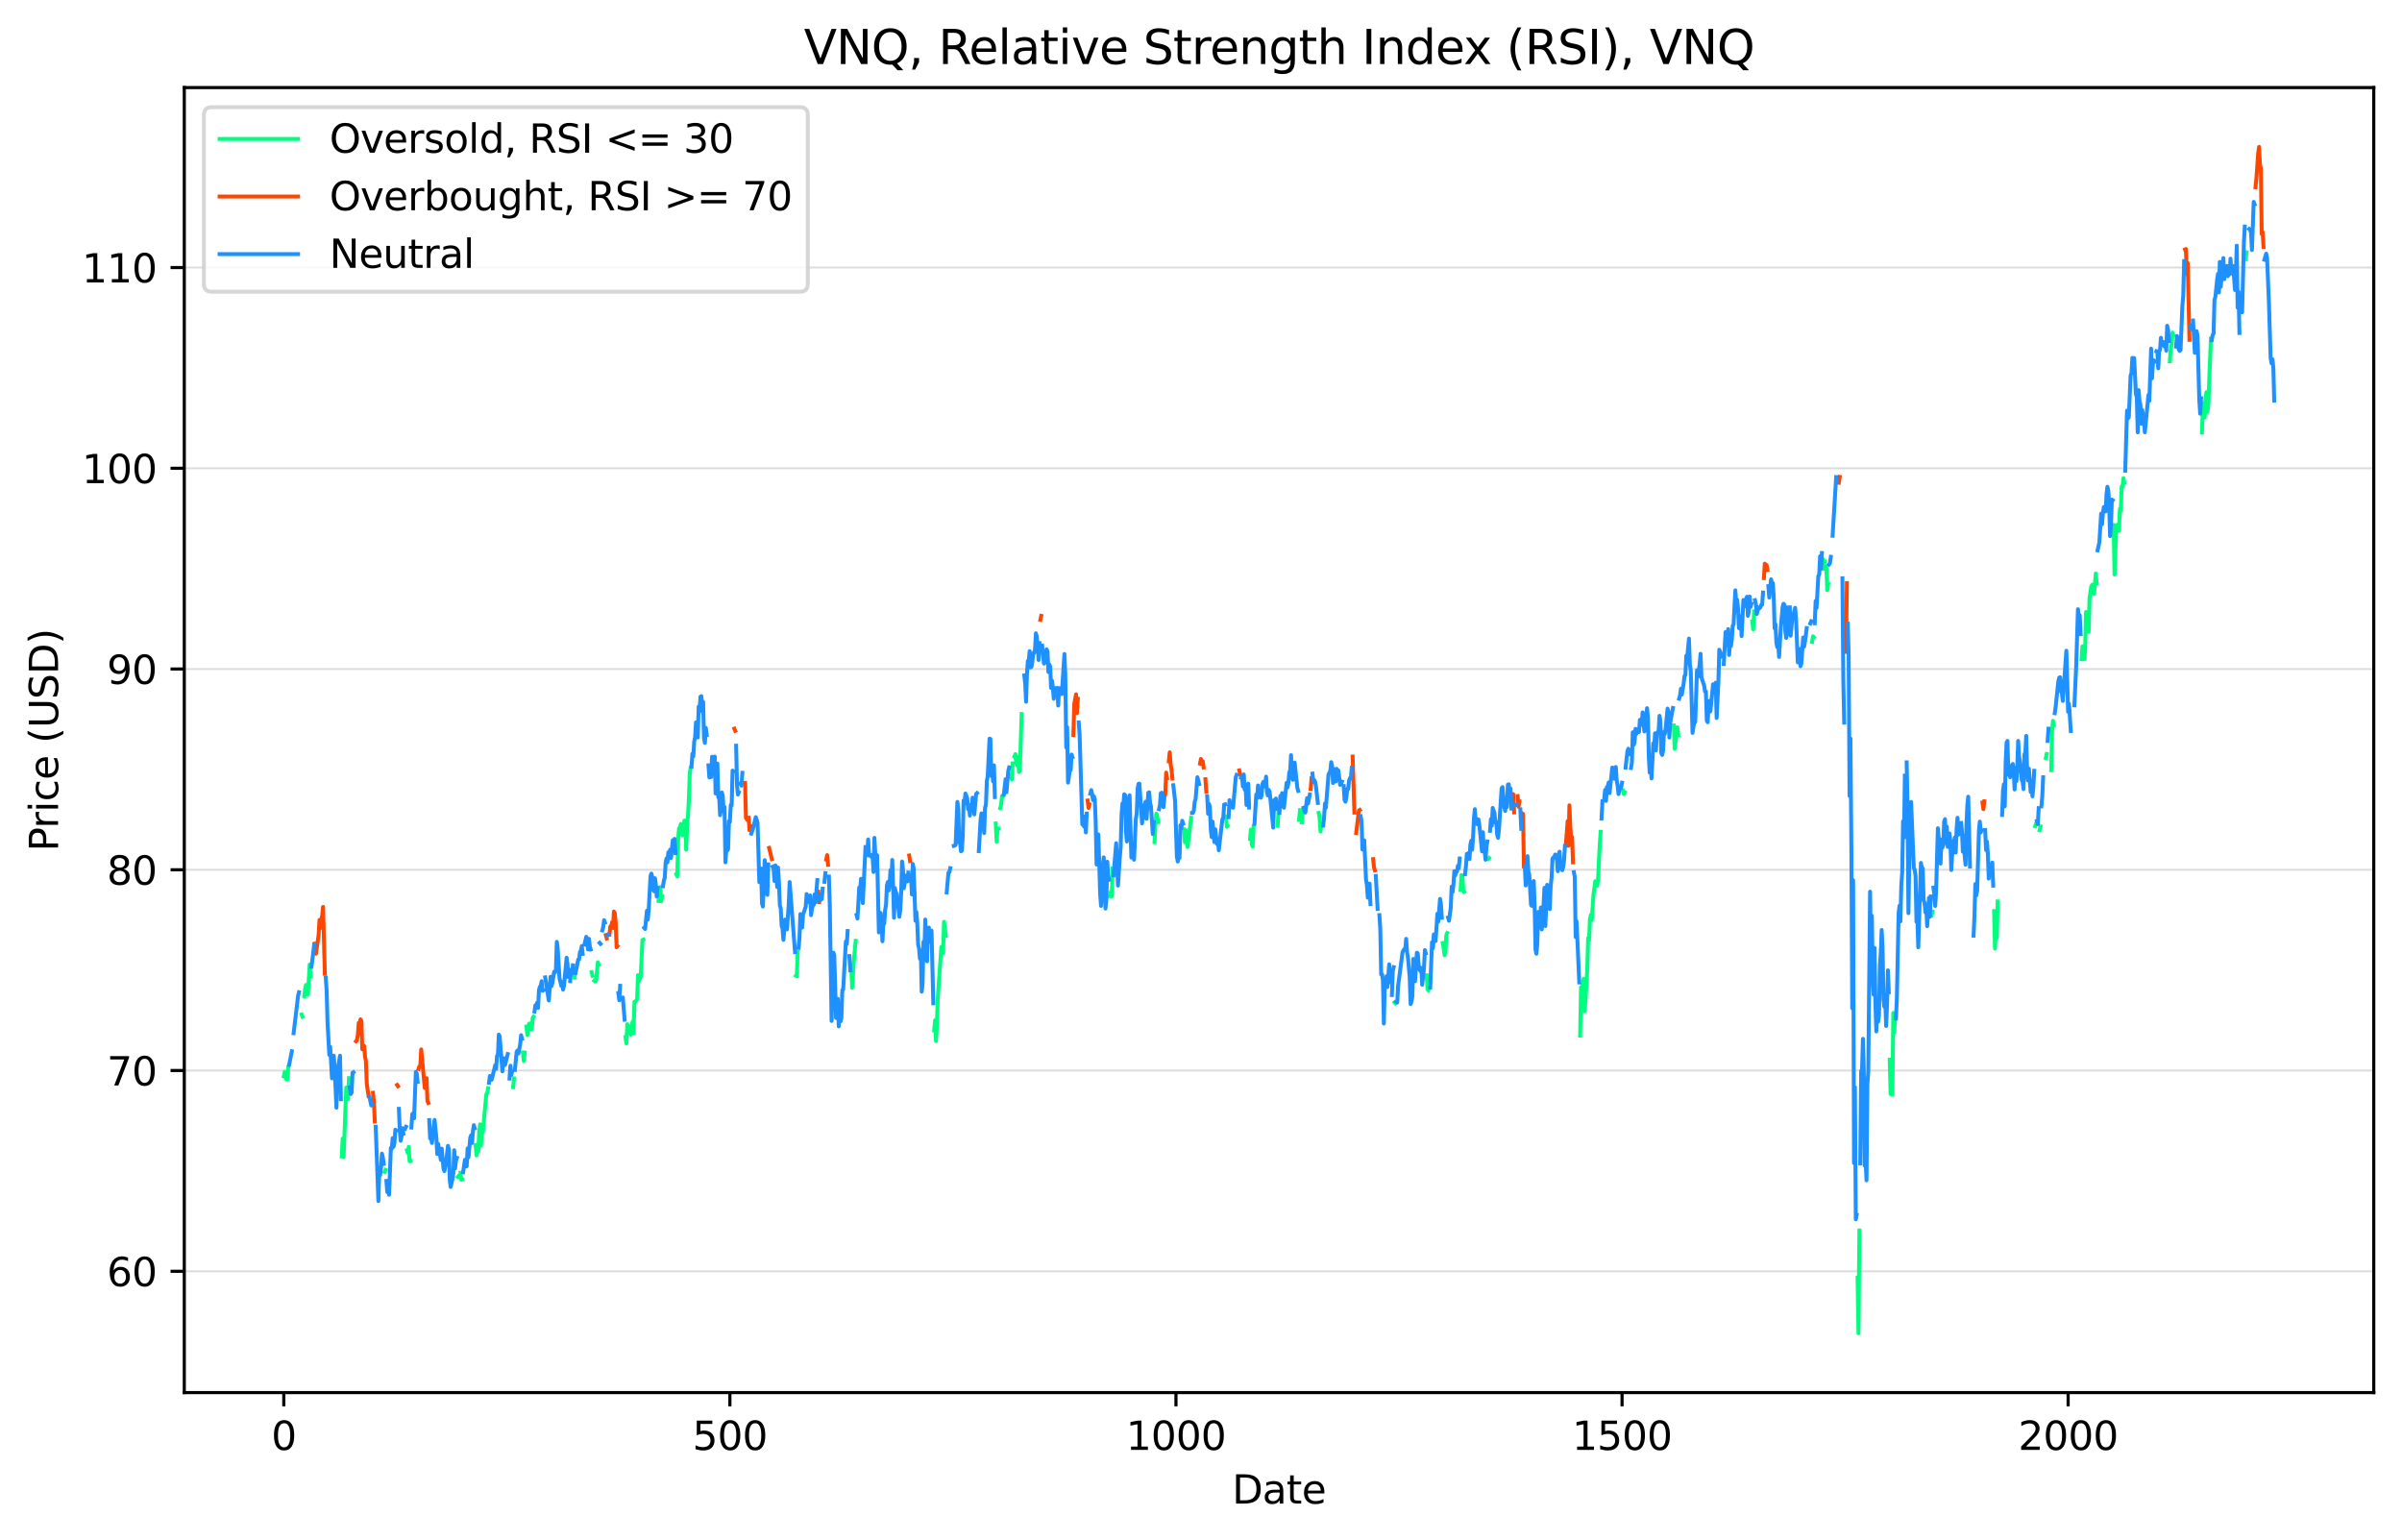<?xml version="1.0" encoding="utf-8" standalone="no"?>
<!DOCTYPE svg PUBLIC "-//W3C//DTD SVG 1.1//EN"
  "http://www.w3.org/Graphics/SVG/1.1/DTD/svg11.dtd">
<svg xmlns:xlink="http://www.w3.org/1999/xlink" width="612.166pt" height="392.514pt" viewBox="0 0 612.166 392.514" xmlns="http://www.w3.org/2000/svg" version="1.1">
 <defs>
  <style type="text/css">*{stroke-linejoin: round; stroke-linecap: butt}</style>
 </defs>
 <g id="figure_1">
  <g id="patch_1">
   <path d="M 0 392.514 
L 612.166 392.514 
L 612.166 0 
L 0 0 
z
" style="fill: #ffffff"/>
  </g>
  <g id="axes_1">
   <g id="patch_2">
    <path d="M 46.966 354.958 
L 604.966 354.958 
L 604.966 22.318 
L 46.966 22.318 
z
" style="fill: #ffffff"/>
   </g>
   <g id="matplotlib.axis_1">
    <g id="xtick_1">
     <g id="line2d_1">
      <defs>
       <path id="m374d5dc2c9" d="M 0 0 
L 0 3.5 
" style="stroke: #000000; stroke-width: 0.8"/>
      </defs>
      <g>
       <use xlink:href="#m374d5dc2c9" x="72.329" y="354.958" style="stroke: #000000; stroke-width: 0.8"/>
      </g>
     </g>
     <g id="text_1">
      <!-- 0 -->
      <g transform="translate(69.148 369.557)scale(0.1 -0.1)">
       <defs>
        <path id="DejaVuSans-30" d="M 2034 4250 
Q 1547 4250 1301 3770 
Q 1056 3291 1056 2328 
Q 1056 1369 1301 889 
Q 1547 409 2034 409 
Q 2525 409 2770 889 
Q 3016 1369 3016 2328 
Q 3016 3291 2770 3770 
Q 2525 4250 2034 4250 
z
M 2034 4750 
Q 2819 4750 3233 4129 
Q 3647 3509 3647 2328 
Q 3647 1150 3233 529 
Q 2819 -91 2034 -91 
Q 1250 -91 836 529 
Q 422 1150 422 2328 
Q 422 3509 836 4129 
Q 1250 4750 2034 4750 
z
" transform="scale(0.016)"/>
       </defs>
       <use xlink:href="#DejaVuSans-30"/>
      </g>
     </g>
    </g>
    <g id="xtick_2">
     <g id="line2d_2">
      <g>
       <use xlink:href="#m374d5dc2c9" x="186.017" y="354.958" style="stroke: #000000; stroke-width: 0.8"/>
      </g>
     </g>
     <g id="text_2">
      <!-- 500 -->
      <g transform="translate(176.473 369.557)scale(0.1 -0.1)">
       <defs>
        <path id="DejaVuSans-35" d="M 691 4666 
L 3169 4666 
L 3169 4134 
L 1269 4134 
L 1269 2991 
Q 1406 3038 1543 3061 
Q 1681 3084 1819 3084 
Q 2600 3084 3056 2656 
Q 3513 2228 3513 1497 
Q 3513 744 3044 326 
Q 2575 -91 1722 -91 
Q 1428 -91 1123 -41 
Q 819 9 494 109 
L 494 744 
Q 775 591 1075 516 
Q 1375 441 1709 441 
Q 2250 441 2565 725 
Q 2881 1009 2881 1497 
Q 2881 1984 2565 2268 
Q 2250 2553 1709 2553 
Q 1456 2553 1204 2497 
Q 953 2441 691 2322 
L 691 4666 
z
" transform="scale(0.016)"/>
       </defs>
       <use xlink:href="#DejaVuSans-35"/>
       <use xlink:href="#DejaVuSans-30" x="63.623"/>
       <use xlink:href="#DejaVuSans-30" x="127.246"/>
      </g>
     </g>
    </g>
    <g id="xtick_3">
     <g id="line2d_3">
      <g>
       <use xlink:href="#m374d5dc2c9" x="299.704" y="354.958" style="stroke: #000000; stroke-width: 0.8"/>
      </g>
     </g>
     <g id="text_3">
      <!-- 1000 -->
      <g transform="translate(286.979 369.557)scale(0.1 -0.1)">
       <defs>
        <path id="DejaVuSans-31" d="M 794 531 
L 1825 531 
L 1825 4091 
L 703 3866 
L 703 4441 
L 1819 4666 
L 2450 4666 
L 2450 531 
L 3481 531 
L 3481 0 
L 794 0 
L 794 531 
z
" transform="scale(0.016)"/>
       </defs>
       <use xlink:href="#DejaVuSans-31"/>
       <use xlink:href="#DejaVuSans-30" x="63.623"/>
       <use xlink:href="#DejaVuSans-30" x="127.246"/>
       <use xlink:href="#DejaVuSans-30" x="190.869"/>
      </g>
     </g>
    </g>
    <g id="xtick_4">
     <g id="line2d_4">
      <g>
       <use xlink:href="#m374d5dc2c9" x="413.391" y="354.958" style="stroke: #000000; stroke-width: 0.8"/>
      </g>
     </g>
     <g id="text_4">
      <!-- 1500 -->
      <g transform="translate(400.666 369.557)scale(0.1 -0.1)">
       <use xlink:href="#DejaVuSans-31"/>
       <use xlink:href="#DejaVuSans-35" x="63.623"/>
       <use xlink:href="#DejaVuSans-30" x="127.246"/>
       <use xlink:href="#DejaVuSans-30" x="190.869"/>
      </g>
     </g>
    </g>
    <g id="xtick_5">
     <g id="line2d_5">
      <g>
       <use xlink:href="#m374d5dc2c9" x="527.078" y="354.958" style="stroke: #000000; stroke-width: 0.8"/>
      </g>
     </g>
     <g id="text_5">
      <!-- 2000 -->
      <g transform="translate(514.353 369.557)scale(0.1 -0.1)">
       <defs>
        <path id="DejaVuSans-32" d="M 1228 531 
L 3431 531 
L 3431 0 
L 469 0 
L 469 531 
Q 828 903 1448 1529 
Q 2069 2156 2228 2338 
Q 2531 2678 2651 2914 
Q 2772 3150 2772 3378 
Q 2772 3750 2511 3984 
Q 2250 4219 1831 4219 
Q 1534 4219 1204 4116 
Q 875 4013 500 3803 
L 500 4441 
Q 881 4594 1212 4672 
Q 1544 4750 1819 4750 
Q 2544 4750 2975 4387 
Q 3406 4025 3406 3419 
Q 3406 3131 3298 2873 
Q 3191 2616 2906 2266 
Q 2828 2175 2409 1742 
Q 1991 1309 1228 531 
z
" transform="scale(0.016)"/>
       </defs>
       <use xlink:href="#DejaVuSans-32"/>
       <use xlink:href="#DejaVuSans-30" x="63.623"/>
       <use xlink:href="#DejaVuSans-30" x="127.246"/>
       <use xlink:href="#DejaVuSans-30" x="190.869"/>
      </g>
     </g>
    </g>
    <g id="text_6">
     <!-- Date -->
     <g transform="translate(314.015 383.235)scale(0.1 -0.1)">
      <defs>
       <path id="DejaVuSans-44" d="M 1259 4147 
L 1259 519 
L 2022 519 
Q 2988 519 3436 956 
Q 3884 1394 3884 2338 
Q 3884 3275 3436 3711 
Q 2988 4147 2022 4147 
L 1259 4147 
z
M 628 4666 
L 1925 4666 
Q 3281 4666 3915 4102 
Q 4550 3538 4550 2338 
Q 4550 1131 3912 565 
Q 3275 0 1925 0 
L 628 0 
L 628 4666 
z
" transform="scale(0.016)"/>
       <path id="DejaVuSans-61" d="M 2194 1759 
Q 1497 1759 1228 1600 
Q 959 1441 959 1056 
Q 959 750 1161 570 
Q 1363 391 1709 391 
Q 2188 391 2477 730 
Q 2766 1069 2766 1631 
L 2766 1759 
L 2194 1759 
z
M 3341 1997 
L 3341 0 
L 2766 0 
L 2766 531 
Q 2569 213 2275 61 
Q 1981 -91 1556 -91 
Q 1019 -91 701 211 
Q 384 513 384 1019 
Q 384 1609 779 1909 
Q 1175 2209 1959 2209 
L 2766 2209 
L 2766 2266 
Q 2766 2663 2505 2880 
Q 2244 3097 1772 3097 
Q 1472 3097 1187 3025 
Q 903 2953 641 2809 
L 641 3341 
Q 956 3463 1253 3523 
Q 1550 3584 1831 3584 
Q 2591 3584 2966 3190 
Q 3341 2797 3341 1997 
z
" transform="scale(0.016)"/>
       <path id="DejaVuSans-74" d="M 1172 4494 
L 1172 3500 
L 2356 3500 
L 2356 3053 
L 1172 3053 
L 1172 1153 
Q 1172 725 1289 603 
Q 1406 481 1766 481 
L 2356 481 
L 2356 0 
L 1766 0 
Q 1100 0 847 248 
Q 594 497 594 1153 
L 594 3053 
L 172 3053 
L 172 3500 
L 594 3500 
L 594 4494 
L 1172 4494 
z
" transform="scale(0.016)"/>
       <path id="DejaVuSans-65" d="M 3597 1894 
L 3597 1613 
L 953 1613 
Q 991 1019 1311 708 
Q 1631 397 2203 397 
Q 2534 397 2845 478 
Q 3156 559 3463 722 
L 3463 178 
Q 3153 47 2828 -22 
Q 2503 -91 2169 -91 
Q 1331 -91 842 396 
Q 353 884 353 1716 
Q 353 2575 817 3079 
Q 1281 3584 2069 3584 
Q 2775 3584 3186 3129 
Q 3597 2675 3597 1894 
z
M 3022 2063 
Q 3016 2534 2758 2815 
Q 2500 3097 2075 3097 
Q 1594 3097 1305 2825 
Q 1016 2553 972 2059 
L 3022 2063 
z
" transform="scale(0.016)"/>
      </defs>
      <use xlink:href="#DejaVuSans-44"/>
      <use xlink:href="#DejaVuSans-61" x="77.002"/>
      <use xlink:href="#DejaVuSans-74" x="138.281"/>
      <use xlink:href="#DejaVuSans-65" x="177.49"/>
     </g>
    </g>
   </g>
   <g id="matplotlib.axis_2">
    <g id="ytick_1">
     <g id="line2d_6">
      <path d="M 46.966 324.027 
L 604.966 324.027 
" clip-path="url(#p3f3999a0a6)" style="fill: none; stroke: #dcdcdc; stroke-width: 0.5; stroke-linecap: square"/>
     </g>
     <g id="line2d_7">
      <defs>
       <path id="m881a70b826" d="M 0 0 
L -3.5 0 
" style="stroke: #000000; stroke-width: 0.8"/>
      </defs>
      <g>
       <use xlink:href="#m881a70b826" x="46.966" y="324.027" style="stroke: #000000; stroke-width: 0.8"/>
      </g>
     </g>
     <g id="text_7">
      <!-- 60 -->
      <g transform="translate(27.241 327.827)scale(0.1 -0.1)">
       <defs>
        <path id="DejaVuSans-36" d="M 2113 2584 
Q 1688 2584 1439 2293 
Q 1191 2003 1191 1497 
Q 1191 994 1439 701 
Q 1688 409 2113 409 
Q 2538 409 2786 701 
Q 3034 994 3034 1497 
Q 3034 2003 2786 2293 
Q 2538 2584 2113 2584 
z
M 3366 4563 
L 3366 3988 
Q 3128 4100 2886 4159 
Q 2644 4219 2406 4219 
Q 1781 4219 1451 3797 
Q 1122 3375 1075 2522 
Q 1259 2794 1537 2939 
Q 1816 3084 2150 3084 
Q 2853 3084 3261 2657 
Q 3669 2231 3669 1497 
Q 3669 778 3244 343 
Q 2819 -91 2113 -91 
Q 1303 -91 875 529 
Q 447 1150 447 2328 
Q 447 3434 972 4092 
Q 1497 4750 2381 4750 
Q 2619 4750 2861 4703 
Q 3103 4656 3366 4563 
z
" transform="scale(0.016)"/>
       </defs>
       <use xlink:href="#DejaVuSans-36"/>
       <use xlink:href="#DejaVuSans-30" x="63.623"/>
      </g>
     </g>
    </g>
    <g id="ytick_2">
     <g id="line2d_8">
      <path d="M 46.966 272.86 
L 604.966 272.86 
" clip-path="url(#p3f3999a0a6)" style="fill: none; stroke: #dcdcdc; stroke-width: 0.5; stroke-linecap: square"/>
     </g>
     <g id="line2d_9">
      <g>
       <use xlink:href="#m881a70b826" x="46.966" y="272.86" style="stroke: #000000; stroke-width: 0.8"/>
      </g>
     </g>
     <g id="text_8">
      <!-- 70 -->
      <g transform="translate(27.241 276.659)scale(0.1 -0.1)">
       <defs>
        <path id="DejaVuSans-37" d="M 525 4666 
L 3525 4666 
L 3525 4397 
L 1831 0 
L 1172 0 
L 2766 4134 
L 525 4134 
L 525 4666 
z
" transform="scale(0.016)"/>
       </defs>
       <use xlink:href="#DejaVuSans-37"/>
       <use xlink:href="#DejaVuSans-30" x="63.623"/>
      </g>
     </g>
    </g>
    <g id="ytick_3">
     <g id="line2d_10">
      <path d="M 46.966 221.692 
L 604.966 221.692 
" clip-path="url(#p3f3999a0a6)" style="fill: none; stroke: #dcdcdc; stroke-width: 0.5; stroke-linecap: square"/>
     </g>
     <g id="line2d_11">
      <g>
       <use xlink:href="#m881a70b826" x="46.966" y="221.692" style="stroke: #000000; stroke-width: 0.8"/>
      </g>
     </g>
     <g id="text_9">
      <!-- 80 -->
      <g transform="translate(27.241 225.492)scale(0.1 -0.1)">
       <defs>
        <path id="DejaVuSans-38" d="M 2034 2216 
Q 1584 2216 1326 1975 
Q 1069 1734 1069 1313 
Q 1069 891 1326 650 
Q 1584 409 2034 409 
Q 2484 409 2743 651 
Q 3003 894 3003 1313 
Q 3003 1734 2745 1975 
Q 2488 2216 2034 2216 
z
M 1403 2484 
Q 997 2584 770 2862 
Q 544 3141 544 3541 
Q 544 4100 942 4425 
Q 1341 4750 2034 4750 
Q 2731 4750 3128 4425 
Q 3525 4100 3525 3541 
Q 3525 3141 3298 2862 
Q 3072 2584 2669 2484 
Q 3125 2378 3379 2068 
Q 3634 1759 3634 1313 
Q 3634 634 3220 271 
Q 2806 -91 2034 -91 
Q 1263 -91 848 271 
Q 434 634 434 1313 
Q 434 1759 690 2068 
Q 947 2378 1403 2484 
z
M 1172 3481 
Q 1172 3119 1398 2916 
Q 1625 2713 2034 2713 
Q 2441 2713 2670 2916 
Q 2900 3119 2900 3481 
Q 2900 3844 2670 4047 
Q 2441 4250 2034 4250 
Q 1625 4250 1398 4047 
Q 1172 3844 1172 3481 
z
" transform="scale(0.016)"/>
       </defs>
       <use xlink:href="#DejaVuSans-38"/>
       <use xlink:href="#DejaVuSans-30" x="63.623"/>
      </g>
     </g>
    </g>
    <g id="ytick_4">
     <g id="line2d_12">
      <path d="M 46.966 170.525 
L 604.966 170.525 
" clip-path="url(#p3f3999a0a6)" style="fill: none; stroke: #dcdcdc; stroke-width: 0.5; stroke-linecap: square"/>
     </g>
     <g id="line2d_13">
      <g>
       <use xlink:href="#m881a70b826" x="46.966" y="170.525" style="stroke: #000000; stroke-width: 0.8"/>
      </g>
     </g>
     <g id="text_10">
      <!-- 90 -->
      <g transform="translate(27.241 174.324)scale(0.1 -0.1)">
       <defs>
        <path id="DejaVuSans-39" d="M 703 97 
L 703 672 
Q 941 559 1184 500 
Q 1428 441 1663 441 
Q 2288 441 2617 861 
Q 2947 1281 2994 2138 
Q 2813 1869 2534 1725 
Q 2256 1581 1919 1581 
Q 1219 1581 811 2004 
Q 403 2428 403 3163 
Q 403 3881 828 4315 
Q 1253 4750 1959 4750 
Q 2769 4750 3195 4129 
Q 3622 3509 3622 2328 
Q 3622 1225 3098 567 
Q 2575 -91 1691 -91 
Q 1453 -91 1209 -44 
Q 966 3 703 97 
z
M 1959 2075 
Q 2384 2075 2632 2365 
Q 2881 2656 2881 3163 
Q 2881 3666 2632 3958 
Q 2384 4250 1959 4250 
Q 1534 4250 1286 3958 
Q 1038 3666 1038 3163 
Q 1038 2656 1286 2365 
Q 1534 2075 1959 2075 
z
" transform="scale(0.016)"/>
       </defs>
       <use xlink:href="#DejaVuSans-39"/>
       <use xlink:href="#DejaVuSans-30" x="63.623"/>
      </g>
     </g>
    </g>
    <g id="ytick_5">
     <g id="line2d_14">
      <path d="M 46.966 119.357 
L 604.966 119.357 
" clip-path="url(#p3f3999a0a6)" style="fill: none; stroke: #dcdcdc; stroke-width: 0.5; stroke-linecap: square"/>
     </g>
     <g id="line2d_15">
      <g>
       <use xlink:href="#m881a70b826" x="46.966" y="119.357" style="stroke: #000000; stroke-width: 0.8"/>
      </g>
     </g>
     <g id="text_11">
      <!-- 100 -->
      <g transform="translate(20.878 123.157)scale(0.1 -0.1)">
       <use xlink:href="#DejaVuSans-31"/>
       <use xlink:href="#DejaVuSans-30" x="63.623"/>
       <use xlink:href="#DejaVuSans-30" x="127.246"/>
      </g>
     </g>
    </g>
    <g id="ytick_6">
     <g id="line2d_16">
      <path d="M 46.966 68.19 
L 604.966 68.19 
" clip-path="url(#p3f3999a0a6)" style="fill: none; stroke: #dcdcdc; stroke-width: 0.5; stroke-linecap: square"/>
     </g>
     <g id="line2d_17">
      <g>
       <use xlink:href="#m881a70b826" x="46.966" y="68.19" style="stroke: #000000; stroke-width: 0.8"/>
      </g>
     </g>
     <g id="text_12">
      <!-- 110 -->
      <g transform="translate(20.878 71.989)scale(0.1 -0.1)">
       <use xlink:href="#DejaVuSans-31"/>
       <use xlink:href="#DejaVuSans-31" x="63.623"/>
       <use xlink:href="#DejaVuSans-30" x="127.246"/>
      </g>
     </g>
    </g>
    <g id="text_13">
     <!-- Price (USD) -->
     <g transform="translate(14.798 217.01)rotate(-90)scale(0.1 -0.1)">
      <defs>
       <path id="DejaVuSans-50" d="M 1259 4147 
L 1259 2394 
L 2053 2394 
Q 2494 2394 2734 2622 
Q 2975 2850 2975 3272 
Q 2975 3691 2734 3919 
Q 2494 4147 2053 4147 
L 1259 4147 
z
M 628 4666 
L 2053 4666 
Q 2838 4666 3239 4311 
Q 3641 3956 3641 3272 
Q 3641 2581 3239 2228 
Q 2838 1875 2053 1875 
L 1259 1875 
L 1259 0 
L 628 0 
L 628 4666 
z
" transform="scale(0.016)"/>
       <path id="DejaVuSans-72" d="M 2631 2963 
Q 2534 3019 2420 3045 
Q 2306 3072 2169 3072 
Q 1681 3072 1420 2755 
Q 1159 2438 1159 1844 
L 1159 0 
L 581 0 
L 581 3500 
L 1159 3500 
L 1159 2956 
Q 1341 3275 1631 3429 
Q 1922 3584 2338 3584 
Q 2397 3584 2469 3576 
Q 2541 3569 2628 3553 
L 2631 2963 
z
" transform="scale(0.016)"/>
       <path id="DejaVuSans-69" d="M 603 3500 
L 1178 3500 
L 1178 0 
L 603 0 
L 603 3500 
z
M 603 4863 
L 1178 4863 
L 1178 4134 
L 603 4134 
L 603 4863 
z
" transform="scale(0.016)"/>
       <path id="DejaVuSans-63" d="M 3122 3366 
L 3122 2828 
Q 2878 2963 2633 3030 
Q 2388 3097 2138 3097 
Q 1578 3097 1268 2742 
Q 959 2388 959 1747 
Q 959 1106 1268 751 
Q 1578 397 2138 397 
Q 2388 397 2633 464 
Q 2878 531 3122 666 
L 3122 134 
Q 2881 22 2623 -34 
Q 2366 -91 2075 -91 
Q 1284 -91 818 406 
Q 353 903 353 1747 
Q 353 2603 823 3093 
Q 1294 3584 2113 3584 
Q 2378 3584 2631 3529 
Q 2884 3475 3122 3366 
z
" transform="scale(0.016)"/>
       <path id="DejaVuSans-20" transform="scale(0.016)"/>
       <path id="DejaVuSans-28" d="M 1984 4856 
Q 1566 4138 1362 3434 
Q 1159 2731 1159 2009 
Q 1159 1288 1364 580 
Q 1569 -128 1984 -844 
L 1484 -844 
Q 1016 -109 783 600 
Q 550 1309 550 2009 
Q 550 2706 781 3412 
Q 1013 4119 1484 4856 
L 1984 4856 
z
" transform="scale(0.016)"/>
       <path id="DejaVuSans-55" d="M 556 4666 
L 1191 4666 
L 1191 1831 
Q 1191 1081 1462 751 
Q 1734 422 2344 422 
Q 2950 422 3222 751 
Q 3494 1081 3494 1831 
L 3494 4666 
L 4128 4666 
L 4128 1753 
Q 4128 841 3676 375 
Q 3225 -91 2344 -91 
Q 1459 -91 1007 375 
Q 556 841 556 1753 
L 556 4666 
z
" transform="scale(0.016)"/>
       <path id="DejaVuSans-53" d="M 3425 4513 
L 3425 3897 
Q 3066 4069 2747 4153 
Q 2428 4238 2131 4238 
Q 1616 4238 1336 4038 
Q 1056 3838 1056 3469 
Q 1056 3159 1242 3001 
Q 1428 2844 1947 2747 
L 2328 2669 
Q 3034 2534 3370 2195 
Q 3706 1856 3706 1288 
Q 3706 609 3251 259 
Q 2797 -91 1919 -91 
Q 1588 -91 1214 -16 
Q 841 59 441 206 
L 441 856 
Q 825 641 1194 531 
Q 1563 422 1919 422 
Q 2459 422 2753 634 
Q 3047 847 3047 1241 
Q 3047 1584 2836 1778 
Q 2625 1972 2144 2069 
L 1759 2144 
Q 1053 2284 737 2584 
Q 422 2884 422 3419 
Q 422 4038 858 4394 
Q 1294 4750 2059 4750 
Q 2388 4750 2728 4690 
Q 3069 4631 3425 4513 
z
" transform="scale(0.016)"/>
       <path id="DejaVuSans-29" d="M 513 4856 
L 1013 4856 
Q 1481 4119 1714 3412 
Q 1947 2706 1947 2009 
Q 1947 1309 1714 600 
Q 1481 -109 1013 -844 
L 513 -844 
Q 928 -128 1133 580 
Q 1338 1288 1338 2009 
Q 1338 2731 1133 3434 
Q 928 4138 513 4856 
z
" transform="scale(0.016)"/>
      </defs>
      <use xlink:href="#DejaVuSans-50"/>
      <use xlink:href="#DejaVuSans-72" x="58.553"/>
      <use xlink:href="#DejaVuSans-69" x="99.666"/>
      <use xlink:href="#DejaVuSans-63" x="127.449"/>
      <use xlink:href="#DejaVuSans-65" x="182.43"/>
      <use xlink:href="#DejaVuSans-20" x="243.953"/>
      <use xlink:href="#DejaVuSans-28" x="275.74"/>
      <use xlink:href="#DejaVuSans-55" x="314.754"/>
      <use xlink:href="#DejaVuSans-53" x="387.947"/>
      <use xlink:href="#DejaVuSans-44" x="451.424"/>
      <use xlink:href="#DejaVuSans-29" x="528.426"/>
     </g>
    </g>
   </g>
   <g id="line2d_18">
    <path d="M 72.329 274.344 
L 72.557 273.218 
L 73.011 275.162 
L 73.239 275.111 
L 73.466 272.041 
M 76.877 258.584 
L 77.104 259.147 
M 77.559 253.928 
L 77.786 251.83 
L 78.014 251.032 
L 78.468 253.519 
L 78.923 245.843 
L 79.15 248.913 
M 87.109 294.76 
L 87.336 290.206 
L 87.563 294.964 
L 88.245 277.209 
L 88.473 279.409 
L 88.7 280.177 
L 88.928 274.804 
M 98.023 298.699 
L 98.25 298.188 
M 103.707 293.173 
L 103.934 293.839 
L 104.162 292.304 
L 104.389 295.988 
L 104.616 295.936 
M 116.667 299.979 
L 116.895 299.723 
M 117.349 298.904 
L 117.577 300.695 
L 117.804 300.644 
M 121.215 291.894 
L 121.442 294.504 
L 121.67 291.689 
L 121.897 293.532 
L 122.124 288.415 
L 122.352 286.573 
L 122.579 292.048 
L 122.806 287.954 
L 123.034 288.671 
L 123.943 278.898 
L 124.171 278.693 
L 124.398 277.363 
M 130.765 277.107 
L 130.992 274.855 
M 133.266 268.255 
L 133.493 270.455 
L 133.72 268.306 
M 134.175 261.654 
L 134.403 263.803 
L 134.63 261.705 
L 134.857 260.887 
L 135.085 262.371 
L 135.312 260.835 
L 135.539 262.268 
L 135.767 259.403 
L 135.994 259.147 
M 146.226 246.969 
L 146.453 249.169 
M 150.773 247.788 
L 151.001 248.709 
M 151.456 249.988 
L 151.683 250.141 
L 151.91 249.937 
L 152.365 245.281 
L 152.592 245.895 
M 159.414 264.315 
L 159.641 265.952 
L 159.868 261.04 
L 160.096 261.552 
L 160.323 263.394 
L 160.551 263.087 
L 160.778 263.701 
L 161.005 261.398 
L 161.233 260.426 
L 161.46 263.343 
L 161.687 255.361 
L 161.915 255.361 
L 162.37 254.644 
L 162.597 248.555 
L 162.824 250.039 
L 163.279 248.965 
L 163.734 239.601 
L 163.961 239.499 
M 167.827 229.623 
L 168.281 226.093 
L 168.509 229.726 
L 168.736 228.395 
M 172.374 222.818 
L 172.601 223.381 
L 172.829 214.017 
L 173.056 211.101 
L 173.284 211.305 
L 173.511 210.026 
L 173.966 212.943 
L 174.193 211.459 
L 174.42 209.156 
L 174.648 209.463 
L 174.875 216.576 
L 175.103 210.333 
L 175.33 208.031 
L 175.557 203.835 
L 175.785 197.285 
L 176.012 195.648 
M 202.842 248.709 
L 203.07 248.862 
L 203.297 242.569 
M 216.94 245.792 
L 217.167 251.779 
L 217.622 244.513 
L 218.076 239.806 
M 238.085 262.626 
L 238.313 260.068 
L 238.54 265.338 
L 238.767 261.142 
L 238.995 254.337 
L 239.904 241.392 
L 240.132 242.415 
L 240.359 242.876 
L 240.586 234.945 
L 241.041 238.526 
M 253.774 209.873 
L 254.002 214.58 
L 254.229 211.254 
L 254.456 211.203 
M 254.911 205.984 
L 255.138 205.165 
L 255.366 202.863 
L 255.593 202.914 
M 257.412 197.644 
L 257.64 197.541 
L 257.867 198.667 
L 258.094 194.574 
M 258.549 192.834 
L 258.776 192.22 
L 259.004 194.471 
L 259.231 195.136 
L 259.459 192.936 
L 259.686 196.774 
L 259.913 196.518 
L 260.368 181.986 
M 282.878 228.395 
L 283.106 227.218 
L 283.333 228.446 
L 283.56 221.385 
M 294.247 214.631 
L 294.474 209.668 
L 294.702 207.365 
L 294.929 208.082 
L 295.156 209.566 
M 301.75 211.408 
L 301.978 214.682 
L 302.205 211.612 
L 302.432 212.073 
L 302.66 215.859 
L 303.569 208.44 
M 312.437 208.082 
L 312.664 210.742 
L 312.892 210.487 
M 318.576 213.813 
L 318.803 211.459 
L 319.031 215.296 
L 319.258 215.757 
L 319.485 210.64 
M 325.625 210.487 
L 325.852 205.984 
M 331.082 208.952 
L 331.309 206.496 
M 331.764 209.617 
L 331.991 206.751 
M 336.084 207.212 
L 336.311 208.44 
L 336.539 211.919 
L 336.766 210.026 
L 336.993 210.384 
M 355.411 255.463 
L 355.638 255.719 
M 363.596 248.606 
L 363.823 252.137 
L 364.051 252.444 
L 364.278 251.011 
M 367.689 240.368 
L 367.916 241.545 
L 368.144 243.49 
L 368.371 242.978 
L 368.598 238.373 
L 368.826 237.81 
M 372.236 226.86 
L 372.464 223.023 
L 372.691 223.279 
L 372.918 226.911 
L 373.146 227.321 
M 379.285 218.929 
L 379.512 218.673 
M 402.705 263.957 
L 402.932 251.677 
L 403.159 251.728 
L 403.614 249.476 
L 403.841 257.765 
L 404.069 255.156 
L 404.524 247.02 
L 404.751 239.089 
L 404.978 239.652 
L 405.206 234.331 
L 405.433 233.205 
L 405.66 234.535 
L 406.115 227.935 
L 406.57 224.609 
L 406.797 225.837 
L 407.025 225.786 
L 407.252 224.404 
L 407.707 215.296 
L 407.934 212.022 
M 413.619 201.481 
L 413.846 202.402 
L 414.073 201.942 
M 426.579 184.903 
L 426.806 190.838 
L 427.488 185.363 
L 427.716 187.359 
M 446.588 158.398 
L 446.815 160.394 
L 447.043 155.84 
M 461.822 163.617 
L 462.049 162.185 
L 462.277 162.44 
M 464.55 142.639 
L 464.778 144.992 
L 465.005 143.048 
M 465.46 144.481 
L 465.687 150.416 
L 465.915 148.83 
M 473.418 325.665 
L 473.645 339.838 
L 473.873 313.64 
M 481.604 270.097 
L 481.831 278.846 
L 482.058 277.618 
L 482.286 279 
L 482.513 258.175 
L 482.74 263.189 
L 482.968 259.914 
M 492.29 233.307 
L 492.518 232.335 
M 508.206 232.233 
L 508.434 241.75 
L 508.661 236.531 
L 508.888 239.14 
L 509.116 229.777 
M 518.666 210.589 
L 518.893 209.975 
M 519.802 211.612 
L 520.03 210.64 
M 521.394 193.192 
L 521.621 192.169 
M 522.758 196.313 
L 522.986 186.387 
L 523.213 183.726 
L 523.44 184.852 
M 530.489 168.018 
L 530.716 164.743 
L 530.944 165.408 
L 531.171 168.018 
L 531.399 166.022 
L 531.626 155.993 
L 531.853 158.756 
L 532.081 158.142 
L 532.308 161.008 
L 532.535 152.463 
L 532.99 149.393 
L 533.218 149.034 
L 533.445 150.825 
L 533.672 151.388 
L 534.127 146.169 
L 534.354 148.727 
M 538.675 133.838 
L 538.902 146.425 
L 539.357 134.298 
L 539.584 133.787 
L 539.811 133.684 
L 540.039 135.27 
L 540.266 129.693 
L 540.494 130.205 
L 540.721 123.962 
L 540.948 124.116 
L 541.176 121.865 
L 541.403 123.041 
M 552.999 92.085 
L 553.227 88.913 
L 553.454 87.736 
L 553.681 84.768 
L 553.909 85.433 
M 561.185 110.249 
L 561.412 102.881 
L 561.639 102.779 
L 561.867 106.412 
L 562.094 101.398 
L 562.322 99.965 
L 562.549 104.979 
L 562.776 103.649 
L 563.458 86.303 
M 572.326 66.041 
L 572.553 64.301 
M 573.008 66.297 
" clip-path="url(#p3f3999a0a6)" style="fill: none; stroke: #00ff7f; stroke-linecap: square"/>
   </g>
   <g id="line2d_19">
    <path d="M 80.287 240.522 
L 80.515 243.08 
L 81.197 238.373 
L 81.424 234.484 
L 81.652 236.531 
L 81.879 234.331 
L 82.106 233.41 
L 82.334 231.158 
L 82.788 248.197 
M 90.747 265.389 
L 90.974 265.134 
L 91.201 263.803 
L 91.429 260.682 
L 91.656 260.938 
L 91.883 259.812 
L 92.111 260.221 
L 92.338 267.436 
L 92.793 266.566 
L 93.02 269.278 
L 93.248 270.353 
L 93.475 276.237 
L 93.93 279.358 
M 95.067 278.539 
L 95.294 281.047 
L 95.521 285.856 
M 101.206 276.544 
L 101.433 276.851 
M 106.663 272.451 
L 106.89 271.785 
L 107.118 271.888 
L 107.345 267.487 
L 108.254 277.311 
L 108.482 275.469 
L 108.709 274.804 
L 108.937 280.637 
L 109.164 281.149 
M 154.411 238.322 
L 154.639 239.192 
M 155.321 238.219 
L 155.548 236.122 
L 155.776 236.07 
L 156.003 235.047 
L 156.23 236.531 
L 156.458 232.335 
L 156.685 232.745 
L 156.913 235.201 
L 157.14 241.443 
L 157.367 241.136 
M 187.153 185.722 
L 187.381 186.284 
M 189.882 199.537 
L 190.109 208.491 
L 190.337 208.798 
M 190.791 208.44 
L 191.019 211.612 
L 191.246 210.538 
M 196.021 216.115 
L 196.703 218.98 
M 208.527 227.27 
L 208.754 229.93 
M 210.573 219.083 
L 210.8 217.957 
L 211.028 220.413 
M 231.719 218.059 
L 231.946 219.492 
M 265.143 157.989 
L 265.37 156.965 
M 273.556 187.359 
L 273.783 179.428 
L 274.238 176.972 
L 274.465 181.782 
L 274.693 178.098 
M 277.194 204.04 
L 277.421 205.933 
L 277.649 205.012 
M 296.975 202.402 
L 297.203 196.927 
L 297.43 198.36 
M 297.885 194.062 
L 298.112 191.759 
L 298.34 194.778 
L 298.567 196.109 
L 298.794 198.462 
M 305.843 194.625 
L 306.07 193.448 
L 306.298 194.062 
L 306.525 194.011 
L 306.752 195.597 
M 307.207 198.616 
L 307.435 201.839 
M 315.847 196.364 
L 316.075 197.388 
M 334.037 201.072 
L 334.265 198.309 
M 344.724 192.834 
L 345.179 207.11 
M 345.634 212.329 
L 346.316 206.598 
L 346.543 206.444 
M 349.954 218.98 
L 350.181 221.129 
L 350.408 221.846 
M 385.424 203.63 
L 385.651 202.402 
L 385.879 207.058 
M 386.788 202.914 
L 387.016 205.626 
L 387.243 204.244 
M 387.925 207.314 
L 388.153 207.468 
L 388.38 220.822 
M 399.067 215.501 
L 399.521 209.31 
L 399.749 215.552 
L 399.976 205.268 
L 400.203 210.845 
L 400.431 213.557 
L 400.658 213.352 
L 400.886 219.799 
M 449.544 147.346 
L 449.771 143.662 
L 449.998 145.095 
L 450.226 144.02 
L 450.453 145.248 
M 468.643 123.041 
L 468.871 121.558 
M 470.235 165.101 
L 470.462 166.176 
L 470.69 148.625 
M 505.25 204.551 
L 505.478 206.24 
L 505.705 204.244 
M 556.865 63.585 
L 557.092 63.482 
L 557.319 69.878 
L 557.547 67.064 
L 558.001 86.61 
M 574.827 47.723 
L 575.054 45.574 
L 575.509 39.075 
L 575.737 37.438 
L 575.964 42.094 
L 576.191 42.811 
L 576.419 59.645 
L 576.646 59.133 
L 576.873 62.92 
L 576.873 62.92 
" clip-path="url(#p3f3999a0a6)" style="fill: none; stroke: #ff4500; stroke-linecap: square"/>
   </g>
   <g id="line2d_20">
    <path d="M 73.694 271.376 
L 74.376 267.948 
M 74.83 263.343 
L 75.967 253.826 
L 76.195 252.905 
M 79.378 246.406 
L 79.833 242.876 
L 80.06 240.727 
M 83.016 249.169 
L 83.243 252.444 
L 83.471 260.477 
L 83.925 268.869 
L 84.153 266.822 
L 84.607 274.855 
L 84.835 269.125 
L 85.062 269.073 
L 85.29 272.195 
L 85.744 282.326 
L 85.972 273.269 
L 86.654 269.073 
L 86.881 280.177 
M 89.155 277.158 
L 89.382 278.846 
L 89.61 278.488 
L 89.837 273.474 
L 90.064 273.32 
M 94.157 279.614 
L 94.612 281.763 
L 94.839 281.609 
M 95.749 287.187 
L 96.431 306.119 
L 96.658 298.751 
L 96.886 299.518 
L 97.113 297.523 
L 97.34 294.043 
L 97.568 295.015 
L 97.795 296.653 
M 98.477 301.002 
L 98.705 303.867 
L 98.932 301.053 
L 99.159 304.533 
L 99.614 292.559 
L 99.842 292.815 
L 100.069 290.103 
L 100.296 292.304 
L 100.524 291.331 
L 100.751 287.954 
L 100.978 288.159 
M 101.661 282.633 
L 101.888 288.159 
L 102.115 290.768 
L 102.343 289.643 
L 102.57 287.545 
L 102.797 288.978 
M 103.252 287.698 
L 103.48 287.187 
M 104.844 287.391 
L 105.071 283.963 
L 105.299 283.759 
L 105.526 285.038 
L 105.981 273.218 
L 106.208 273.576 
L 106.435 275.725 
M 109.391 285.498 
L 109.619 290.154 
L 109.846 289.796 
L 110.073 291.331 
L 110.756 285.447 
L 111.21 290.001 
L 111.438 294.146 
L 111.665 291.536 
L 112.347 295.629 
L 112.575 292.764 
L 113.029 297.83 
L 113.257 298.495 
L 113.711 296.09 
L 114.166 292.048 
L 114.394 292.918 
L 114.621 300.695 
L 114.848 302.537 
L 115.303 300.593 
L 115.53 299.058 
L 115.758 293.173 
L 115.985 297.83 
L 116.213 295.783 
L 116.44 295.118 
M 118.032 298.802 
L 118.486 295.629 
L 118.714 297.267 
L 118.941 297.267 
L 119.168 292.713 
L 119.396 294.964 
L 119.851 289.95 
L 120.078 289.336 
L 120.305 291.331 
L 120.533 288.261 
L 120.76 286.777 
L 120.987 287.596 
M 124.625 275.981 
L 124.853 274.241 
L 125.08 274.446 
L 125.308 275.214 
L 126.217 271.478 
L 126.444 272.451 
L 126.672 269.125 
L 126.899 268.92 
L 127.127 263.701 
L 127.354 264.161 
L 128.036 273.065 
L 128.263 270.813 
L 128.491 269.739 
L 128.718 271.427 
L 129.4 268.664 
M 129.855 274.907 
L 130.082 271.632 
L 130.31 273.986 
L 130.537 273.065 
M 131.219 272.706 
L 131.674 268.05 
L 131.901 267.743 
L 132.129 268.511 
L 132.584 266.106 
L 132.811 263.854 
L 133.038 264.775 
M 136.222 257.817 
L 136.449 256.23 
L 136.676 256.333 
L 136.904 255.565 
L 137.131 256.896 
L 137.358 252.393 
L 137.586 251.523 
L 137.813 251.267 
L 138.041 250.09 
L 138.268 252.546 
L 138.495 252.393 
M 138.95 249.118 
L 139.86 255.002 
L 140.314 248.965 
L 140.542 251.369 
L 140.769 250.602 
L 141.224 247.685 
L 141.451 247.89 
L 141.679 247.123 
L 141.906 240.061 
L 142.133 241.699 
L 142.588 249.272 
L 143.043 251.267 
L 143.27 250.295 
L 143.498 252.239 
L 143.725 251.267 
L 144.407 244.104 
L 144.634 245.69 
L 144.862 248.965 
M 145.317 250.09 
L 145.544 247.174 
L 145.771 248.095 
L 145.999 246.048 
M 146.681 248.044 
L 147.363 244.564 
L 147.59 244.513 
L 147.818 242.62 
L 148.045 242.364 
L 148.272 241.136 
L 148.5 243.132 
M 148.955 240.727 
L 149.409 238.782 
L 149.637 239.294 
L 149.864 242.006 
L 150.091 239.294 
L 150.319 241.187 
L 150.546 242.006 
M 152.82 240.317 
L 153.047 240.573 
M 153.502 237.145 
L 153.729 236.326 
L 153.957 234.535 
L 154.184 235.149 
M 154.866 238.424 
L 155.094 238.168 
M 157.595 253.109 
L 157.822 254.951 
L 158.049 251.267 
M 158.504 254.695 
L 158.732 254.235 
L 159.186 259.914 
M 164.189 236.48 
L 164.416 236.787 
L 164.871 232.131 
L 165.098 234.382 
L 165.325 231.875 
L 165.78 223.33 
L 166.008 222.665 
L 166.235 223.534 
L 166.462 226.656 
L 166.69 227.167 
L 166.917 223.841 
L 167.144 225.428 
L 167.372 228.498 
L 167.599 226.297 
M 168.963 225.888 
L 169.191 224.455 
L 169.418 223.739 
L 169.646 219.799 
L 169.873 218.776 
L 170.1 219.799 
L 170.328 217.241 
L 170.555 217.65 
L 170.782 216.576 
L 171.01 218.673 
L 171.465 214.171 
L 171.692 214.58 
L 171.919 213.813 
L 172.147 217.445 
M 176.239 195.443 
L 176.467 192.118 
L 176.694 192.783 
L 176.922 188.996 
L 177.149 187.973 
L 177.376 184.135 
L 177.604 187.666 
L 177.831 187.973 
L 178.058 180.093 
L 178.286 181.372 
L 178.513 177.586 
L 178.741 177.432 
L 178.968 180.451 
L 179.195 178.865 
L 179.423 188.178 
L 179.65 189.354 
L 179.877 185.517 
L 180.105 187.359 
M 180.56 195.085 
L 180.787 198.155 
L 181.014 196.774 
L 181.242 198.053 
L 181.469 192.885 
L 181.696 195.802 
L 181.924 196.876 
L 182.151 192.834 
L 182.379 202.249 
L 182.833 194.625 
L 183.061 203.221 
L 183.288 203.119 
L 183.515 207.775 
L 183.97 201.993 
L 184.198 202.812 
L 184.425 206.905 
L 184.652 205.677 
L 184.88 219.799 
L 185.107 216.524 
L 185.334 216.831 
L 185.562 216.473 
L 185.789 209.259 
L 186.017 209.514 
L 186.244 205.165 
L 186.471 205.319 
L 186.699 196.416 
L 186.926 196.62 
M 187.608 190.071 
L 187.836 200.253 
L 188.063 202.505 
L 188.29 201.942 
M 188.745 199.639 
L 188.972 200.253 
L 189.2 196.978 
M 191.474 212.482 
L 191.928 211.152 
L 192.61 208.286 
L 193.065 209.668 
L 193.52 224.865 
L 193.747 221.795 
L 193.975 221.385 
L 194.202 230.288 
L 194.429 231.056 
L 194.884 219.236 
L 195.112 225.428 
L 195.339 224.2 
L 195.566 228.088 
L 195.794 220.311 
M 196.931 220.925 
L 197.158 221.437 
L 197.385 224.558 
L 197.613 220.567 
L 197.84 221.385 
L 198.067 226.093 
L 198.295 221.129 
L 198.522 224.916 
L 198.75 230.749 
L 198.977 231.517 
L 199.204 235.968 
L 199.432 236.684 
L 199.659 239.55 
L 200.114 234.382 
L 200.341 234.74 
L 200.569 236.889 
L 201.023 230.34 
L 201.251 224.814 
L 202.615 242.671 
M 203.524 241.597 
L 203.752 239.14 
L 203.979 233 
L 204.434 236.429 
L 204.661 233.154 
L 205.116 231.772 
L 205.343 231.107 
L 205.571 227.884 
L 205.798 229.316 
L 206.026 228.856 
L 206.253 229.981 
L 206.48 228.242 
L 206.708 233.256 
L 206.935 231.568 
L 207.162 230.851 
L 207.39 230.595 
L 207.617 227.986 
L 207.845 229.981 
L 208.299 224.302 
M 208.981 229.367 
L 209.209 227.884 
L 209.436 229.163 
L 209.664 226.502 
M 210.118 224.762 
L 210.346 222.562 
M 211.255 223.432 
L 211.483 231.005 
L 211.937 260.221 
L 212.392 242.825 
L 212.619 243.387 
L 213.074 259.454 
L 213.302 255.616 
L 213.529 254.593 
L 213.756 261.603 
L 213.984 256.026 
L 214.211 260.324 
L 214.438 259.505 
L 214.666 252.393 
L 214.893 252.188 
L 215.575 239.959 
L 215.803 240.624 
L 216.03 237.298 
M 216.485 243.694 
L 216.712 247.327 
M 218.304 233.205 
L 218.531 234.126 
L 218.986 226.195 
L 219.213 226.86 
L 219.441 223.995 
L 219.895 230.186 
L 220.577 215.91 
M 221.032 217.599 
L 221.26 213.966 
L 221.487 218.008 
M 221.942 218.264 
L 222.169 217.906 
L 222.396 218.469 
L 222.624 222.255 
L 222.851 213.557 
L 223.079 217.752 
L 223.306 219.594 
L 223.533 217.957 
L 223.988 237.657 
L 224.215 233.154 
L 224.443 232.693 
L 224.67 235.405 
L 224.898 239.908 
L 225.125 235.405 
L 225.352 235.405 
L 225.58 231.926 
L 225.807 230.698 
L 226.034 225.683 
L 226.262 224.814 
L 226.489 226.963 
L 226.717 225.325 
L 226.944 221.795 
L 227.171 224.814 
L 227.399 219.185 
L 227.853 233.921 
L 228.081 226.349 
L 228.308 227.474 
L 228.536 227.832 
L 229.218 233.666 
L 229.445 231.824 
L 229.672 227.474 
L 229.9 219.594 
L 230.127 221.641 
L 230.355 226.4 
L 230.809 223.176 
L 231.037 224.66 
L 231.264 224.66 
L 231.491 222.409 
M 232.174 223.074 
L 232.401 227.986 
L 232.628 220.208 
L 232.856 221.334 
L 233.31 234.689 
L 233.538 232.438 
L 233.765 235.098 
L 233.993 240.778 
L 234.22 241.699 
L 234.447 244.36 
L 234.675 242.313 
L 234.902 252.751 
L 235.129 250.653 
L 235.357 240.061 
L 235.584 242.518 
L 235.812 234.382 
L 236.039 242.057 
L 236.266 245.025 
L 236.494 237.094 
L 236.721 236.429 
L 236.948 240.01 
L 237.176 237.401 
L 237.403 237.196 
L 237.858 255.719 
M 241.269 227.474 
L 241.723 222.409 
L 241.951 222.358 
L 242.178 221.283 
M 243.088 215.603 
L 243.315 215.552 
L 243.542 215.348 
L 243.997 204.398 
L 244.224 206.24 
L 244.452 214.734 
L 244.679 214.734 
L 244.907 216.985 
L 245.134 216.831 
L 245.361 213.096 
L 245.589 204.04 
L 245.816 204.858 
L 246.043 202.249 
L 246.498 203.426 
L 246.726 206.24 
L 246.953 205.216 
L 247.18 207.877 
L 247.408 205.523 
L 247.635 206.393 
L 247.862 203.323 
L 248.317 207.57 
L 248.772 202.351 
L 248.999 202.146 
M 249.454 216.934 
L 249.909 208.952 
L 250.136 207.314 
L 250.364 207.57 
L 250.591 208.44 
L 250.818 212.329 
L 251.046 205.83 
L 251.273 205.165 
L 251.5 199.076 
L 251.728 197.848 
L 252.183 188.28 
L 252.41 188.331 
L 252.637 197.797 
L 252.865 195.29 
L 253.092 199.179 
L 253.319 195.085 
L 253.547 203.17 
M 255.821 202.556 
L 256.275 198.616 
L 256.503 201.942 
L 256.957 196.569 
L 257.185 195.597 
M 261.05 172.162 
L 261.278 174.158 
L 261.505 178.865 
L 261.732 171.548 
L 261.96 168.478 
L 262.187 168.529 
L 262.414 165.971 
L 262.642 170.115 
L 262.869 169.962 
L 263.097 168.734 
L 263.324 166.483 
L 263.551 166.431 
L 263.779 165.51 
L 264.006 161.417 
L 264.233 162.287 
L 264.461 164.589 
L 264.688 168.222 
L 264.916 163.924 
M 265.598 164.538 
L 266.052 169.143 
L 266.28 168.836 
L 266.507 168.018 
L 266.735 165.51 
L 266.962 166.022 
L 267.189 171.292 
L 267.417 169.348 
L 267.644 169.808 
L 267.871 175.335 
L 268.099 173.493 
L 268.326 175.181 
L 268.554 178.098 
L 268.781 175.642 
L 269.008 175.386 
L 269.236 177.381 
L 269.463 175.335 
L 269.69 179.837 
L 269.918 175.386 
L 270.145 176.256 
L 270.373 175.795 
L 270.6 176.921 
L 271.282 166.687 
L 271.509 172.367 
L 271.737 190.531 
L 271.964 185.312 
L 272.192 199.486 
L 272.646 196.467 
L 272.874 196.262 
L 273.101 192.322 
L 273.328 192.987 
M 274.92 184.135 
L 275.147 187.205 
L 275.83 210.128 
L 276.057 209.975 
L 276.284 210.691 
L 276.512 208.082 
L 276.739 212.175 
L 276.966 207.365 
M 277.876 202.3 
L 278.103 201.379 
L 278.331 202.351 
L 278.558 203.937 
L 278.785 202.965 
L 279.013 203.733 
L 279.24 209.31 
L 279.468 220.362 
L 279.695 219.39 
L 279.922 212.687 
L 280.377 227.781 
L 280.604 230.902 
L 280.832 227.73 
L 281.059 220.669 
L 281.287 218.52 
L 281.741 231.568 
L 281.969 229.163 
L 282.196 219.646 
L 282.423 223.074 
L 282.651 224.251 
M 283.788 223.125 
L 284.47 214.938 
L 284.925 225.735 
L 285.379 218.673 
L 285.607 216.013 
L 285.834 207.724 
L 286.061 204.807 
L 286.289 205.268 
L 286.516 202.453 
L 286.744 202.658 
L 286.971 212.022 
L 287.198 214.478 
L 287.653 203.681 
L 287.88 202.709 
L 288.335 218.571 
L 288.79 216.627 
L 289.017 219.134 
L 289.472 208.747 
L 289.699 207.365 
L 289.927 201.174 
L 290.154 199.793 
L 290.382 199.741 
L 291.064 209.873 
L 291.291 207.724 
L 291.518 208.338 
L 291.746 205.063 
L 291.973 204.347 
L 292.2 208.696 
L 292.655 202.044 
L 292.883 201.942 
L 293.11 204.756 
L 293.337 205.575 
L 293.792 212.585 
L 294.019 209.566 
M 295.384 206.24 
L 295.611 205.216 
L 295.838 202.198 
L 296.066 202.044 
L 296.521 205.728 
L 296.748 203.221 
M 299.022 200.151 
L 299.476 204.142 
L 299.931 218.315 
L 300.159 219.594 
L 300.386 218.571 
L 300.613 218.673 
L 300.841 210.333 
L 301.068 211.152 
L 301.295 209.207 
L 301.523 209.928 
M 303.797 207.212 
L 304.024 207.212 
L 304.251 206.598 
L 304.479 204.347 
L 304.706 203.733 
L 305.161 198.104 
L 305.616 199.844 
M 307.662 202.965 
L 307.889 207.417 
L 308.117 204.909 
L 308.344 205.626 
L 308.571 211.305 
L 308.799 213.352 
L 309.026 209.412 
L 309.481 214.631 
L 309.708 211.357 
L 310.163 215.143 
L 310.39 213.915 
L 310.618 216.729 
L 311.073 212.738 
L 311.527 208.849 
L 311.755 208.491 
L 311.982 205.063 
L 312.209 205.012 
M 313.119 208.286 
L 313.346 203.937 
L 313.574 205.779 
M 314.028 204.858 
L 314.256 205.882 
L 314.938 198.104 
L 315.165 197.49 
M 316.302 198.258 
L 316.53 197.848 
L 316.757 200.458 
L 316.984 197.388 
L 317.212 201.277 
L 317.439 200.253 
L 317.666 205.165 
L 317.894 205.165 
L 318.121 199.741 
L 318.349 205.83 
M 319.713 209.975 
L 320.168 202.505 
L 320.395 203.426 
L 320.622 200.202 
L 320.85 202.198 
L 321.077 202.505 
L 321.304 203.323 
L 321.532 202.76 
L 321.759 199.793 
L 321.987 199.281 
L 322.214 200.458 
L 322.441 199.895 
L 322.669 197.951 
L 322.896 201.891 
L 323.123 202.76 
L 323.351 201.328 
L 323.578 201.788 
L 324.488 210.947 
L 324.715 203.937 
L 324.942 205.216 
L 325.17 203.528 
L 325.397 206.189 
M 326.079 207.212 
L 326.307 202.863 
L 326.534 204.193 
L 326.761 202.146 
L 326.989 205.421 
L 327.216 205.882 
L 327.898 199.537 
L 328.126 200.714 
L 328.353 199.588 
L 328.58 196.825 
L 328.808 196.467 
L 329.035 192.476 
L 329.263 197.644 
L 329.49 198.769 
L 329.717 195.188 
L 329.945 194.369 
L 330.627 200.765 
L 330.854 201.584 
M 332.218 205.882 
L 332.673 207.11 
L 333.128 203.426 
L 333.355 204.807 
L 333.81 202.505 
M 334.492 197.183 
L 334.72 199.332 
L 334.947 198.82 
L 335.174 199.281 
L 335.402 200.56 
L 335.856 204.654 
M 337.221 210.435 
L 337.448 208.389 
L 337.675 204.807 
L 337.903 205.882 
L 338.585 197.388 
L 339.04 196.467 
L 339.267 194.267 
L 339.494 195.188 
L 339.722 199.588 
L 339.949 196.006 
L 340.404 199.179 
L 340.631 195.955 
L 340.859 196.927 
L 341.086 196.364 
L 341.541 200.048 
L 341.768 199.895 
L 341.996 199.23 
M 342.45 200.355 
L 342.678 203.937 
L 342.905 204.347 
L 343.132 203.272 
L 343.36 201.072 
L 343.587 201.123 
L 343.815 199.025 
L 344.042 198.309 
L 344.269 198.411 
L 344.497 195.699 
M 346.77 208.031 
L 346.998 209.259 
L 347.225 216.524 
L 347.453 216.32 
L 347.68 214.171 
L 348.135 224.148 
L 348.362 225.53 
L 348.589 228.805 
L 348.817 228.037 
L 349.044 225.223 
L 349.272 230.442 
M 350.636 223.279 
L 351.091 231.67 
M 351.545 233.256 
L 351.773 236.633 
L 352 248.351 
L 352.227 248.299 
L 352.455 249.937 
L 352.682 260.887 
L 352.91 251.625 
L 353.137 251.472 
L 353.364 248.811 
L 353.592 251.574 
L 354.046 245.792 
L 354.274 250.346 
M 354.729 253.621 
L 354.956 247.583 
L 355.183 246.509 
M 355.865 255.361 
L 356.093 255.514 
L 356.32 251.267 
L 357.457 242.62 
L 357.912 241.904 
L 358.139 242.006 
L 358.367 239.294 
L 358.594 242.671 
L 358.821 244.001 
L 359.276 249.118 
L 359.503 255.923 
L 359.731 255.309 
L 359.958 253.877 
L 360.186 244.411 
L 360.413 244.871 
L 360.64 250.09 
L 361.095 242.825 
L 361.322 242.978 
L 361.55 245.895 
L 361.777 247.123 
L 362.004 247.532 
L 362.232 246.713 
L 362.459 251.011 
L 362.914 246.662 
L 363.141 242.159 
L 363.369 242.978 
M 364.506 251.728 
L 364.96 240.164 
L 365.188 241.699 
L 365.415 238.168 
L 365.642 239.601 
L 365.87 239.857 
L 366.325 232.898 
L 366.552 234.894 
L 367.007 229.112 
L 367.234 230.493 
L 367.461 233.921 
M 369.053 233.87 
L 369.28 234.689 
L 369.735 231.414 
L 369.963 225.99 
L 370.19 227.372 
L 370.417 225.581 
L 370.645 222.051 
L 370.872 223.125 
L 371.099 222.153 
L 371.327 222.153 
L 371.554 220.669 
L 371.782 221.283 
L 372.009 218.827 
M 373.373 222.818 
L 373.601 220.874 
L 373.828 217.65 
L 374.055 218.725 
L 374.283 217.394 
L 374.51 218.98 
L 374.737 215.296 
L 374.965 214.273 
L 375.192 216.576 
L 375.42 213.454 
L 375.647 208.491 
L 375.874 206.24 
L 376.102 209.617 
L 376.329 208.747 
L 376.556 210.128 
L 376.784 208.849 
L 377.011 210.128 
L 377.693 216.985 
L 377.921 212.124 
L 378.148 216.166 
L 378.375 217.036 
L 378.603 219.134 
L 378.83 215.859 
L 379.058 214.478 
M 379.74 211.766 
L 379.967 208.798 
L 380.194 210.487 
L 380.422 205.933 
L 380.877 207.263 
L 381.104 209.719 
L 381.331 209.514 
L 381.559 212.738 
L 381.786 213.557 
L 382.013 211.51 
L 382.696 200.918 
L 382.923 200.611 
L 383.378 205.626 
L 383.605 206.7 
L 383.832 204.193 
L 384.06 205.728 
L 384.287 199.997 
L 384.515 199.895 
L 384.742 202.658 
L 384.969 200.969 
L 385.197 206.086 
M 386.106 205.165 
L 386.334 205.216 
L 386.561 205.012 
M 387.47 206.291 
L 387.698 211.254 
M 388.607 220.771 
L 388.835 225.683 
L 389.062 223.739 
L 389.289 218.213 
L 389.517 222.051 
L 389.744 222.972 
L 390.199 230.698 
L 390.426 230.902 
L 390.654 225.121 
L 390.881 224.558 
L 391.108 230.595 
L 391.336 242.057 
L 391.563 243.08 
L 391.791 240.471 
L 392.018 232.438 
L 392.245 233.973 
L 392.473 234.74 
L 392.7 231.312 
L 392.927 236.889 
L 393.155 235.149 
L 393.61 226.297 
L 393.837 236.019 
L 394.292 225.53 
L 394.519 230.288 
L 394.746 228.395 
L 394.974 231.721 
L 395.201 225.786 
L 395.429 223.739 
L 395.656 218.878 
L 395.883 218.571 
L 396.111 218.622 
L 396.338 217.804 
L 396.565 218.213 
L 396.793 219.236 
L 397.02 222.051 
L 397.248 217.65 
L 397.475 217.087 
L 397.702 221.334 
L 397.93 220.976 
L 398.157 221.795 
L 398.384 221.027 
L 398.612 219.287 
L 398.839 215.603 
M 401.113 222.306 
L 401.34 223.483 
L 401.568 238.833 
L 401.795 234.791 
L 402.25 245.025 
L 402.477 250.397 
M 408.162 208.645 
L 408.389 204.244 
M 408.844 203.784 
L 409.071 201.328 
L 409.298 204.142 
L 409.526 200.611 
L 409.753 200.611 
L 409.981 199.434 
L 410.208 202.146 
L 410.89 195.648 
L 411.117 195.75 
L 411.345 198.462 
L 411.572 198.053 
L 411.8 195.495 
L 412.027 198.923 
L 412.254 200.253 
L 412.482 202.402 
L 412.709 201.277 
M 413.164 200.662 
L 413.391 199.486 
M 414.301 195.648 
L 414.755 191.504 
L 414.983 190.838 
L 415.21 192.22 
M 415.665 195.75 
L 415.892 194.42 
L 416.12 186.643 
L 416.347 189.866 
L 416.574 189.303 
L 416.802 185.773 
L 417.029 187.052 
L 417.257 185.926 
L 417.711 186.591 
L 417.939 183.47 
L 418.393 184.698 
L 418.621 181.577 
L 419.076 186.438 
L 419.303 182.345 
L 419.53 182.652 
L 419.758 180.502 
L 419.985 182.805 
L 420.212 192.936 
L 420.44 196.927 
L 420.667 193.601 
L 420.895 198.411 
L 421.349 189.457 
L 421.577 190.378 
L 421.804 186.898 
L 422.031 191.248 
L 422.259 187.052 
L 422.714 186.233 
L 422.941 182.447 
L 423.168 183.88 
L 423.396 191.964 
L 423.623 192.425 
L 423.85 191.299 
L 424.078 186.591 
L 424.305 187.052 
L 424.533 185.415 
L 424.987 180.605 
L 425.215 181.475 
L 425.442 187.973 
L 425.669 184.187 
L 426.352 180.451 
M 427.943 178.098 
L 428.171 177.228 
L 428.398 175.539 
L 428.625 177.023 
L 429.08 174.26 
L 429.307 172.316 
L 429.535 172.06 
L 429.762 167.148 
L 429.99 167.608 
L 430.444 162.747 
L 430.672 169.348 
L 430.899 170.934 
L 431.354 186.796 
L 431.808 183.828 
L 432.036 184.033 
L 432.491 170.832 
L 432.718 172.469 
L 433.173 169.297 
L 433.4 166.636 
L 433.627 172.674 
L 434.31 174.721 
L 434.537 176.256 
L 434.764 176.256 
L 434.992 183.675 
L 435.219 184.084 
L 435.446 179.019 
L 435.674 178.66 
L 435.901 181.321 
L 436.583 174.414 
L 436.811 176.204 
L 437.038 176.204 
L 437.265 174.004 
L 437.493 183.01 
L 437.948 173.646 
L 438.175 165.613 
L 438.402 166.176 
L 438.63 167.404 
L 438.857 166.738 
M 439.312 169.246 
L 439.767 161.11 
L 439.994 164.436 
L 440.449 160.342 
L 440.676 166.943 
L 440.903 163.361 
L 441.131 164.692 
L 441.358 163.157 
L 441.586 159.524 
L 441.813 159.166 
L 442.268 150.467 
L 442.495 153.947 
L 442.722 152.872 
L 442.95 155.175 
L 443.177 160.087 
L 443.405 159.575 
L 443.632 157.068 
L 443.859 162.133 
L 444.314 152.923 
L 444.541 154.561 
L 444.769 152.872 
L 444.996 152.872 
L 445.224 152.105 
L 445.451 156.965 
L 445.678 156.044 
L 445.906 152.053 
L 446.133 154.714 
L 446.36 153.895 
M 447.27 152.974 
L 447.497 153.998 
L 447.725 156.505 
L 448.179 154.816 
L 448.407 155.021 
L 448.634 154.816 
L 448.862 154.202 
L 449.089 154.151 
L 449.316 151.03 
M 450.681 149.393 
L 450.908 152.309 
L 451.363 147.653 
L 451.59 148.523 
L 451.817 148.625 
L 452.045 152.002 
L 452.272 160.138 
L 452.5 159.114 
L 452.727 163.822 
L 452.954 164.948 
L 453.182 163.924 
L 453.409 167.455 
L 453.864 159.575 
L 454.319 154.714 
L 454.546 153.895 
L 454.773 154.151 
L 455.001 160.854 
L 455.228 162.594 
L 455.455 161.11 
L 455.683 154.868 
M 456.138 154.816 
L 456.365 162.031 
L 456.82 157.068 
L 457.047 156.812 
L 457.502 154.919 
L 457.729 157.682 
L 458.184 168.836 
L 458.411 168.734 
L 458.639 165.408 
L 458.866 169.808 
L 459.093 169.143 
L 459.548 162.492 
L 459.776 164.845 
L 460.003 163.617 
L 460.458 160.087 
M 461.367 158.91 
L 461.595 158.347 
M 462.504 158.859 
L 462.731 153.179 
L 462.959 154.97 
L 463.414 146.834 
L 463.641 146.374 
L 463.868 141.769 
L 464.096 145.043 
L 464.323 140.95 
M 466.142 143.867 
L 466.369 143.56 
L 466.597 141.922 
M 467.052 136.55 
L 467.961 121.609 
M 469.553 147.397 
L 469.78 173.134 
L 470.007 184.187 
M 470.917 158.961 
L 471.144 167.097 
L 471.372 202.863 
L 471.599 188.229 
L 471.826 214.836 
L 472.054 256.998 
L 472.281 224.353 
L 472.509 296.448 
L 472.736 277.107 
L 472.963 310.775 
L 473.191 309.649 
M 474.1 296.55 
L 474.328 272.962 
L 474.555 272.604 
L 474.782 264.775 
L 475.01 273.627 
L 475.237 297.113 
L 475.464 295.988 
L 475.692 300.848 
L 475.919 276.39 
L 476.147 273.116 
L 476.601 227.27 
L 476.829 244.257 
L 477.056 233.41 
L 477.283 249.169 
L 477.511 253.519 
L 477.738 241.597 
L 477.966 256.077 
L 478.193 262.882 
L 478.42 257.254 
L 478.648 260.375 
L 478.875 258.789 
L 479.102 246.048 
L 479.33 242.876 
L 479.557 237.043 
L 479.785 241.597 
L 480.012 254.747 
L 480.239 256.589 
L 480.467 254.747 
L 480.694 261.501 
L 480.921 256.23 
L 481.149 247.327 
L 481.376 252.905 
M 483.195 259.607 
L 483.423 254.593 
L 483.877 232.745 
L 484.105 230.851 
L 484.332 234.842 
L 484.559 225.683 
L 484.787 222.409 
L 485.014 209.31 
L 485.242 213.506 
L 485.469 197.695 
M 485.924 194.318 
L 486.151 205.421 
L 486.378 232.745 
L 486.606 218.469 
L 487.061 204.398 
L 487.743 221.232 
L 487.97 221.641 
L 488.197 223.33 
L 488.425 234.945 
L 488.652 233.819 
L 488.88 241.443 
L 489.562 219.953 
L 489.789 221.129 
L 490.016 221.334 
L 490.244 229.47 
L 490.471 230.033 
L 490.699 232.54 
L 490.926 231.312 
L 491.153 236.07 
L 491.608 228.856 
L 491.835 233.666 
L 492.063 228.498 
M 492.745 226.246 
L 492.972 227.935 
L 493.2 230.902 
L 493.427 227.116 
L 493.882 211.101 
L 494.109 213.813 
L 494.337 214.58 
L 494.564 220.106 
L 494.791 213.966 
L 495.019 216.064 
L 495.246 215.399 
L 495.473 209.463 
L 495.701 208.798 
L 495.928 214.887 
L 496.156 210.691 
L 496.383 215.859 
L 496.61 215.808 
L 496.838 212.431 
L 497.065 214.427 
L 497.292 221.744 
L 497.52 217.855 
L 497.747 217.19 
L 497.975 214.529 
L 498.202 213.454 
L 498.429 217.292 
L 498.657 211.203 
L 498.884 208.44 
L 499.111 212.738 
L 499.339 212.431 
M 499.794 209.77 
L 500.021 211.971 
L 500.248 217.087 
L 500.476 212.994 
L 500.703 218.111 
L 500.93 220.413 
L 501.158 210.384 
L 501.385 205.319 
L 501.613 203.067 
L 502.067 220.874 
M 502.977 238.475 
L 503.204 233.461 
L 503.431 225.325 
L 503.659 228.242 
L 503.886 227.014 
L 504.341 211.817 
L 504.568 209.412 
L 504.796 212.175 
L 505.023 211.561 
M 505.933 211.561 
L 506.16 216.678 
L 506.387 214.529 
L 506.615 217.497 
L 506.842 223.944 
L 507.069 221.027 
L 507.297 222.255 
L 507.524 222.306 
L 507.752 219.85 
L 507.979 225.735 
M 510.253 207.724 
L 510.48 201.532 
L 510.707 199.895 
L 510.935 205.523 
L 511.162 194.164 
L 511.39 189.252 
L 511.617 188.843 
L 511.844 197.439 
L 512.072 195.75 
L 512.299 198.104 
L 512.526 197.285 
L 512.754 194.983 
L 512.981 194.727 
L 513.209 196.671 
L 513.436 201.225 
L 513.663 195.699 
L 513.891 199.127 
L 514.118 195.495 
L 514.345 188.843 
L 514.573 192.68 
L 514.8 194.215 
L 515.255 198.82 
L 515.482 199.23 
L 515.71 201.123 
L 515.937 192.322 
L 516.164 191.811 
L 516.392 187.564 
L 516.619 196.467 
L 516.847 198.923 
L 517.074 195.904 
L 517.529 201.839 
L 517.756 199.281 
L 517.983 202.965 
L 518.211 200.611 
L 518.438 196.467 
M 519.12 209.259 
L 519.348 210.077 
L 519.575 205.984 
M 520.257 205.523 
L 520.485 203.016 
L 520.712 198.104 
M 521.849 188.843 
L 522.076 185.722 
M 523.668 181.782 
L 523.895 180.195 
L 524.577 173.697 
L 524.805 172.725 
L 525.032 172.623 
L 525.259 176.153 
L 525.487 176.716 
L 525.714 178.66 
L 526.169 172.265 
L 526.624 165.869 
L 527.078 181.424 
L 527.306 179.428 
L 527.761 186.336 
M 528.67 179.786 
L 529.125 169.962 
L 529.58 155.277 
L 529.807 157.221 
L 530.034 156.812 
L 530.262 161.622 
M 534.582 140.285 
L 535.037 138.238 
L 535.491 130.921 
L 535.719 133.633 
L 535.946 130.717 
L 536.173 129.233 
L 536.401 129.284 
L 536.628 130.358 
L 536.856 126.06 
L 537.083 124.065 
L 537.31 125.037 
L 537.538 128.312 
L 537.765 136.652 
L 537.992 133.889 
L 538.22 127.339 
L 538.447 127.493 
M 541.63 119.971 
L 542.085 104.672 
L 542.313 106.617 
L 542.54 106.361 
L 542.995 95.769 
L 543.222 95.053 
L 543.449 91.215 
L 543.677 93.364 
L 543.904 91.266 
L 544.359 100.528 
L 544.586 101.193 
L 544.814 110.198 
L 545.041 99.453 
L 545.268 102.216 
L 545.496 103.137 
L 545.723 107.998 
L 545.951 104.468 
L 546.405 107.435 
L 546.633 110.198 
L 547.542 100.681 
L 547.77 102.165 
L 548.224 88.861 
L 548.452 96.434 
L 548.679 92.699 
L 548.906 91.829 
L 549.134 92.187 
M 549.589 89.527 
L 549.816 89.578 
L 550.043 93.876 
L 550.271 89.424 
L 550.498 89.168 
L 550.725 86.098 
L 550.953 87.992 
L 551.18 87.889 
L 551.408 87.173 
L 551.635 88.35 
L 551.862 87.685 
L 552.09 89.373 
L 552.317 83.028 
L 552.544 84.001 
L 552.772 86.917 
M 554.591 88.35 
L 554.818 85.638 
L 555.046 86.661 
L 555.273 89.066 
L 555.5 89.424 
L 555.728 89.22 
L 556.182 78.065 
L 556.41 75.456 
L 556.637 66.552 
M 558.229 82.926 
L 558.456 83.898 
M 558.911 81.698 
L 559.366 89.936 
L 559.593 89.68 
L 559.82 84.41 
L 560.048 85.484 
L 560.503 101.858 
L 560.73 105.44 
L 560.957 101.5 
M 563.686 86.712 
L 563.913 85.331 
L 564.141 85.075 
L 564.368 76.479 
L 564.595 75.711 
L 565.05 71.311 
L 565.277 69.776 
L 565.505 74.535 
L 565.732 66.757 
L 565.96 73.102 
L 566.642 65.785 
L 566.869 71.158 
L 567.096 68.292 
L 567.324 68.753 
L 567.551 67.78 
L 567.779 70.39 
L 568.006 69.469 
L 568.233 69.878 
L 568.461 65.938 
L 568.688 69.674 
L 568.915 67.934 
L 569.143 67.832 
L 569.598 73.921 
L 569.825 69.418 
L 570.052 62.613 
L 570.28 78.423 
L 570.507 74.33 
L 570.734 84.87 
M 571.189 77.758 
L 571.417 79.6 
L 571.871 61.845 
L 572.099 57.752 
M 573.236 58.366 
L 573.463 58.57 
L 573.69 59.287 
L 573.918 63.738 
L 574.372 51.458 
L 574.6 52.072 
M 577.101 66.194 
L 577.556 64.659 
L 577.783 65.785 
L 578.238 76.786 
L 578.692 91.266 
L 578.92 92.597 
L 579.147 91.573 
L 579.375 93.722 
L 579.602 102.114 
L 579.602 102.114 
" clip-path="url(#p3f3999a0a6)" style="fill: none; stroke: #1e90ff; stroke-linecap: square"/>
   </g>
   <g id="patch_3">
    <path d="M 46.966 354.958 
L 46.966 22.318 
" style="fill: none; stroke: #000000; stroke-width: 0.8; stroke-linejoin: miter; stroke-linecap: square"/>
   </g>
   <g id="patch_4">
    <path d="M 604.966 354.958 
L 604.966 22.318 
" style="fill: none; stroke: #000000; stroke-width: 0.8; stroke-linejoin: miter; stroke-linecap: square"/>
   </g>
   <g id="patch_5">
    <path d="M 46.966 354.958 
L 604.966 354.958 
" style="fill: none; stroke: #000000; stroke-width: 0.8; stroke-linejoin: miter; stroke-linecap: square"/>
   </g>
   <g id="patch_6">
    <path d="M 46.966 22.318 
L 604.966 22.318 
" style="fill: none; stroke: #000000; stroke-width: 0.8; stroke-linejoin: miter; stroke-linecap: square"/>
   </g>
   <g id="text_14">
    <!-- VNQ, Relative Strength Index (RSI), VNQ -->
    <g transform="translate(204.887 16.318)scale(0.12 -0.12)">
     <defs>
      <path id="DejaVuSans-56" d="M 1831 0 
L 50 4666 
L 709 4666 
L 2188 738 
L 3669 4666 
L 4325 4666 
L 2547 0 
L 1831 0 
z
" transform="scale(0.016)"/>
      <path id="DejaVuSans-4e" d="M 628 4666 
L 1478 4666 
L 3547 763 
L 3547 4666 
L 4159 4666 
L 4159 0 
L 3309 0 
L 1241 3903 
L 1241 0 
L 628 0 
L 628 4666 
z
" transform="scale(0.016)"/>
      <path id="DejaVuSans-51" d="M 2522 4238 
Q 1834 4238 1429 3725 
Q 1025 3213 1025 2328 
Q 1025 1447 1429 934 
Q 1834 422 2522 422 
Q 3209 422 3611 934 
Q 4013 1447 4013 2328 
Q 4013 3213 3611 3725 
Q 3209 4238 2522 4238 
z
M 3406 84 
L 4238 -825 
L 3475 -825 
L 2784 -78 
Q 2681 -84 2626 -87 
Q 2572 -91 2522 -91 
Q 1538 -91 948 567 
Q 359 1225 359 2328 
Q 359 3434 948 4092 
Q 1538 4750 2522 4750 
Q 3503 4750 4090 4092 
Q 4678 3434 4678 2328 
Q 4678 1516 4351 937 
Q 4025 359 3406 84 
z
" transform="scale(0.016)"/>
      <path id="DejaVuSans-2c" d="M 750 794 
L 1409 794 
L 1409 256 
L 897 -744 
L 494 -744 
L 750 256 
L 750 794 
z
" transform="scale(0.016)"/>
      <path id="DejaVuSans-52" d="M 2841 2188 
Q 3044 2119 3236 1894 
Q 3428 1669 3622 1275 
L 4263 0 
L 3584 0 
L 2988 1197 
Q 2756 1666 2539 1819 
Q 2322 1972 1947 1972 
L 1259 1972 
L 1259 0 
L 628 0 
L 628 4666 
L 2053 4666 
Q 2853 4666 3247 4331 
Q 3641 3997 3641 3322 
Q 3641 2881 3436 2590 
Q 3231 2300 2841 2188 
z
M 1259 4147 
L 1259 2491 
L 2053 2491 
Q 2509 2491 2742 2702 
Q 2975 2913 2975 3322 
Q 2975 3731 2742 3939 
Q 2509 4147 2053 4147 
L 1259 4147 
z
" transform="scale(0.016)"/>
      <path id="DejaVuSans-6c" d="M 603 4863 
L 1178 4863 
L 1178 0 
L 603 0 
L 603 4863 
z
" transform="scale(0.016)"/>
      <path id="DejaVuSans-76" d="M 191 3500 
L 800 3500 
L 1894 563 
L 2988 3500 
L 3597 3500 
L 2284 0 
L 1503 0 
L 191 3500 
z
" transform="scale(0.016)"/>
      <path id="DejaVuSans-6e" d="M 3513 2113 
L 3513 0 
L 2938 0 
L 2938 2094 
Q 2938 2591 2744 2837 
Q 2550 3084 2163 3084 
Q 1697 3084 1428 2787 
Q 1159 2491 1159 1978 
L 1159 0 
L 581 0 
L 581 3500 
L 1159 3500 
L 1159 2956 
Q 1366 3272 1645 3428 
Q 1925 3584 2291 3584 
Q 2894 3584 3203 3211 
Q 3513 2838 3513 2113 
z
" transform="scale(0.016)"/>
      <path id="DejaVuSans-67" d="M 2906 1791 
Q 2906 2416 2648 2759 
Q 2391 3103 1925 3103 
Q 1463 3103 1205 2759 
Q 947 2416 947 1791 
Q 947 1169 1205 825 
Q 1463 481 1925 481 
Q 2391 481 2648 825 
Q 2906 1169 2906 1791 
z
M 3481 434 
Q 3481 -459 3084 -895 
Q 2688 -1331 1869 -1331 
Q 1566 -1331 1297 -1286 
Q 1028 -1241 775 -1147 
L 775 -588 
Q 1028 -725 1275 -790 
Q 1522 -856 1778 -856 
Q 2344 -856 2625 -561 
Q 2906 -266 2906 331 
L 2906 616 
Q 2728 306 2450 153 
Q 2172 0 1784 0 
Q 1141 0 747 490 
Q 353 981 353 1791 
Q 353 2603 747 3093 
Q 1141 3584 1784 3584 
Q 2172 3584 2450 3431 
Q 2728 3278 2906 2969 
L 2906 3500 
L 3481 3500 
L 3481 434 
z
" transform="scale(0.016)"/>
      <path id="DejaVuSans-68" d="M 3513 2113 
L 3513 0 
L 2938 0 
L 2938 2094 
Q 2938 2591 2744 2837 
Q 2550 3084 2163 3084 
Q 1697 3084 1428 2787 
Q 1159 2491 1159 1978 
L 1159 0 
L 581 0 
L 581 4863 
L 1159 4863 
L 1159 2956 
Q 1366 3272 1645 3428 
Q 1925 3584 2291 3584 
Q 2894 3584 3203 3211 
Q 3513 2838 3513 2113 
z
" transform="scale(0.016)"/>
      <path id="DejaVuSans-49" d="M 628 4666 
L 1259 4666 
L 1259 0 
L 628 0 
L 628 4666 
z
" transform="scale(0.016)"/>
      <path id="DejaVuSans-64" d="M 2906 2969 
L 2906 4863 
L 3481 4863 
L 3481 0 
L 2906 0 
L 2906 525 
Q 2725 213 2448 61 
Q 2172 -91 1784 -91 
Q 1150 -91 751 415 
Q 353 922 353 1747 
Q 353 2572 751 3078 
Q 1150 3584 1784 3584 
Q 2172 3584 2448 3432 
Q 2725 3281 2906 2969 
z
M 947 1747 
Q 947 1113 1208 752 
Q 1469 391 1925 391 
Q 2381 391 2643 752 
Q 2906 1113 2906 1747 
Q 2906 2381 2643 2742 
Q 2381 3103 1925 3103 
Q 1469 3103 1208 2742 
Q 947 2381 947 1747 
z
" transform="scale(0.016)"/>
      <path id="DejaVuSans-78" d="M 3513 3500 
L 2247 1797 
L 3578 0 
L 2900 0 
L 1881 1375 
L 863 0 
L 184 0 
L 1544 1831 
L 300 3500 
L 978 3500 
L 1906 2253 
L 2834 3500 
L 3513 3500 
z
" transform="scale(0.016)"/>
     </defs>
     <use xlink:href="#DejaVuSans-56"/>
     <use xlink:href="#DejaVuSans-4e" x="68.408"/>
     <use xlink:href="#DejaVuSans-51" x="143.213"/>
     <use xlink:href="#DejaVuSans-2c" x="221.924"/>
     <use xlink:href="#DejaVuSans-20" x="253.711"/>
     <use xlink:href="#DejaVuSans-52" x="285.498"/>
     <use xlink:href="#DejaVuSans-65" x="350.48"/>
     <use xlink:href="#DejaVuSans-6c" x="412.004"/>
     <use xlink:href="#DejaVuSans-61" x="439.787"/>
     <use xlink:href="#DejaVuSans-74" x="501.066"/>
     <use xlink:href="#DejaVuSans-69" x="540.275"/>
     <use xlink:href="#DejaVuSans-76" x="568.059"/>
     <use xlink:href="#DejaVuSans-65" x="627.238"/>
     <use xlink:href="#DejaVuSans-20" x="688.762"/>
     <use xlink:href="#DejaVuSans-53" x="720.549"/>
     <use xlink:href="#DejaVuSans-74" x="784.025"/>
     <use xlink:href="#DejaVuSans-72" x="823.234"/>
     <use xlink:href="#DejaVuSans-65" x="862.098"/>
     <use xlink:href="#DejaVuSans-6e" x="923.621"/>
     <use xlink:href="#DejaVuSans-67" x="987"/>
     <use xlink:href="#DejaVuSans-74" x="1050.477"/>
     <use xlink:href="#DejaVuSans-68" x="1089.686"/>
     <use xlink:href="#DejaVuSans-20" x="1153.064"/>
     <use xlink:href="#DejaVuSans-49" x="1184.852"/>
     <use xlink:href="#DejaVuSans-6e" x="1214.344"/>
     <use xlink:href="#DejaVuSans-64" x="1277.723"/>
     <use xlink:href="#DejaVuSans-65" x="1341.199"/>
     <use xlink:href="#DejaVuSans-78" x="1400.973"/>
     <use xlink:href="#DejaVuSans-20" x="1460.152"/>
     <use xlink:href="#DejaVuSans-28" x="1491.939"/>
     <use xlink:href="#DejaVuSans-52" x="1530.953"/>
     <use xlink:href="#DejaVuSans-53" x="1600.436"/>
     <use xlink:href="#DejaVuSans-49" x="1663.912"/>
     <use xlink:href="#DejaVuSans-29" x="1693.404"/>
     <use xlink:href="#DejaVuSans-2c" x="1732.418"/>
     <use xlink:href="#DejaVuSans-20" x="1764.205"/>
     <use xlink:href="#DejaVuSans-56" x="1795.992"/>
     <use xlink:href="#DejaVuSans-4e" x="1864.4"/>
     <use xlink:href="#DejaVuSans-51" x="1939.205"/>
    </g>
   </g>
   <g id="legend_1">
    <g id="patch_7">
     <path d="M 53.966 74.353 
L 203.875 74.353 
Q 205.875 74.353 205.875 72.353 
L 205.875 29.318 
Q 205.875 27.318 203.875 27.318 
L 53.966 27.318 
Q 51.966 27.318 51.966 29.318 
L 51.966 72.353 
Q 51.966 74.353 53.966 74.353 
z
" style="fill: #ffffff; opacity: 0.8; stroke: #cccccc; stroke-linejoin: miter"/>
    </g>
    <g id="line2d_21">
     <path d="M 55.966 35.417 
L 65.966 35.417 
L 75.966 35.417 
" style="fill: none; stroke: #00ff7f; stroke-linecap: square"/>
    </g>
    <g id="text_15">
     <!-- Oversold, RSI &lt;= 30 -->
     <g transform="translate(83.966 38.917)scale(0.1 -0.1)">
      <defs>
       <path id="DejaVuSans-4f" d="M 2522 4238 
Q 1834 4238 1429 3725 
Q 1025 3213 1025 2328 
Q 1025 1447 1429 934 
Q 1834 422 2522 422 
Q 3209 422 3611 934 
Q 4013 1447 4013 2328 
Q 4013 3213 3611 3725 
Q 3209 4238 2522 4238 
z
M 2522 4750 
Q 3503 4750 4090 4092 
Q 4678 3434 4678 2328 
Q 4678 1225 4090 567 
Q 3503 -91 2522 -91 
Q 1538 -91 948 565 
Q 359 1222 359 2328 
Q 359 3434 948 4092 
Q 1538 4750 2522 4750 
z
" transform="scale(0.016)"/>
       <path id="DejaVuSans-73" d="M 2834 3397 
L 2834 2853 
Q 2591 2978 2328 3040 
Q 2066 3103 1784 3103 
Q 1356 3103 1142 2972 
Q 928 2841 928 2578 
Q 928 2378 1081 2264 
Q 1234 2150 1697 2047 
L 1894 2003 
Q 2506 1872 2764 1633 
Q 3022 1394 3022 966 
Q 3022 478 2636 193 
Q 2250 -91 1575 -91 
Q 1294 -91 989 -36 
Q 684 19 347 128 
L 347 722 
Q 666 556 975 473 
Q 1284 391 1588 391 
Q 1994 391 2212 530 
Q 2431 669 2431 922 
Q 2431 1156 2273 1281 
Q 2116 1406 1581 1522 
L 1381 1569 
Q 847 1681 609 1914 
Q 372 2147 372 2553 
Q 372 3047 722 3315 
Q 1072 3584 1716 3584 
Q 2034 3584 2315 3537 
Q 2597 3491 2834 3397 
z
" transform="scale(0.016)"/>
       <path id="DejaVuSans-6f" d="M 1959 3097 
Q 1497 3097 1228 2736 
Q 959 2375 959 1747 
Q 959 1119 1226 758 
Q 1494 397 1959 397 
Q 2419 397 2687 759 
Q 2956 1122 2956 1747 
Q 2956 2369 2687 2733 
Q 2419 3097 1959 3097 
z
M 1959 3584 
Q 2709 3584 3137 3096 
Q 3566 2609 3566 1747 
Q 3566 888 3137 398 
Q 2709 -91 1959 -91 
Q 1206 -91 779 398 
Q 353 888 353 1747 
Q 353 2609 779 3096 
Q 1206 3584 1959 3584 
z
" transform="scale(0.016)"/>
       <path id="DejaVuSans-3c" d="M 4684 3150 
L 1459 2003 
L 4684 863 
L 4684 294 
L 678 1747 
L 678 2266 
L 4684 3719 
L 4684 3150 
z
" transform="scale(0.016)"/>
       <path id="DejaVuSans-3d" d="M 678 2906 
L 4684 2906 
L 4684 2381 
L 678 2381 
L 678 2906 
z
M 678 1631 
L 4684 1631 
L 4684 1100 
L 678 1100 
L 678 1631 
z
" transform="scale(0.016)"/>
       <path id="DejaVuSans-33" d="M 2597 2516 
Q 3050 2419 3304 2112 
Q 3559 1806 3559 1356 
Q 3559 666 3084 287 
Q 2609 -91 1734 -91 
Q 1441 -91 1130 -33 
Q 819 25 488 141 
L 488 750 
Q 750 597 1062 519 
Q 1375 441 1716 441 
Q 2309 441 2620 675 
Q 2931 909 2931 1356 
Q 2931 1769 2642 2001 
Q 2353 2234 1838 2234 
L 1294 2234 
L 1294 2753 
L 1863 2753 
Q 2328 2753 2575 2939 
Q 2822 3125 2822 3475 
Q 2822 3834 2567 4026 
Q 2313 4219 1838 4219 
Q 1578 4219 1281 4162 
Q 984 4106 628 3988 
L 628 4550 
Q 988 4650 1302 4700 
Q 1616 4750 1894 4750 
Q 2613 4750 3031 4423 
Q 3450 4097 3450 3541 
Q 3450 3153 3228 2886 
Q 3006 2619 2597 2516 
z
" transform="scale(0.016)"/>
      </defs>
      <use xlink:href="#DejaVuSans-4f"/>
      <use xlink:href="#DejaVuSans-76" x="78.711"/>
      <use xlink:href="#DejaVuSans-65" x="137.891"/>
      <use xlink:href="#DejaVuSans-72" x="199.414"/>
      <use xlink:href="#DejaVuSans-73" x="240.527"/>
      <use xlink:href="#DejaVuSans-6f" x="292.627"/>
      <use xlink:href="#DejaVuSans-6c" x="353.809"/>
      <use xlink:href="#DejaVuSans-64" x="381.592"/>
      <use xlink:href="#DejaVuSans-2c" x="445.068"/>
      <use xlink:href="#DejaVuSans-20" x="476.855"/>
      <use xlink:href="#DejaVuSans-52" x="508.643"/>
      <use xlink:href="#DejaVuSans-53" x="578.125"/>
      <use xlink:href="#DejaVuSans-49" x="641.602"/>
      <use xlink:href="#DejaVuSans-20" x="671.094"/>
      <use xlink:href="#DejaVuSans-3c" x="702.881"/>
      <use xlink:href="#DejaVuSans-3d" x="786.67"/>
      <use xlink:href="#DejaVuSans-20" x="870.459"/>
      <use xlink:href="#DejaVuSans-33" x="902.246"/>
      <use xlink:href="#DejaVuSans-30" x="965.869"/>
     </g>
    </g>
    <g id="line2d_22">
     <path d="M 55.966 50.095 
L 65.966 50.095 
L 75.966 50.095 
" style="fill: none; stroke: #ff4500; stroke-linecap: square"/>
    </g>
    <g id="text_16">
     <!-- Overbought, RSI &gt;= 70 -->
     <g transform="translate(83.966 53.595)scale(0.1 -0.1)">
      <defs>
       <path id="DejaVuSans-62" d="M 3116 1747 
Q 3116 2381 2855 2742 
Q 2594 3103 2138 3103 
Q 1681 3103 1420 2742 
Q 1159 2381 1159 1747 
Q 1159 1113 1420 752 
Q 1681 391 2138 391 
Q 2594 391 2855 752 
Q 3116 1113 3116 1747 
z
M 1159 2969 
Q 1341 3281 1617 3432 
Q 1894 3584 2278 3584 
Q 2916 3584 3314 3078 
Q 3713 2572 3713 1747 
Q 3713 922 3314 415 
Q 2916 -91 2278 -91 
Q 1894 -91 1617 61 
Q 1341 213 1159 525 
L 1159 0 
L 581 0 
L 581 4863 
L 1159 4863 
L 1159 2969 
z
" transform="scale(0.016)"/>
       <path id="DejaVuSans-75" d="M 544 1381 
L 544 3500 
L 1119 3500 
L 1119 1403 
Q 1119 906 1312 657 
Q 1506 409 1894 409 
Q 2359 409 2629 706 
Q 2900 1003 2900 1516 
L 2900 3500 
L 3475 3500 
L 3475 0 
L 2900 0 
L 2900 538 
Q 2691 219 2414 64 
Q 2138 -91 1772 -91 
Q 1169 -91 856 284 
Q 544 659 544 1381 
z
M 1991 3584 
L 1991 3584 
z
" transform="scale(0.016)"/>
       <path id="DejaVuSans-3e" d="M 678 3150 
L 678 3719 
L 4684 2266 
L 4684 1747 
L 678 294 
L 678 863 
L 3897 2003 
L 678 3150 
z
" transform="scale(0.016)"/>
      </defs>
      <use xlink:href="#DejaVuSans-4f"/>
      <use xlink:href="#DejaVuSans-76" x="78.711"/>
      <use xlink:href="#DejaVuSans-65" x="137.891"/>
      <use xlink:href="#DejaVuSans-72" x="199.414"/>
      <use xlink:href="#DejaVuSans-62" x="240.527"/>
      <use xlink:href="#DejaVuSans-6f" x="304.004"/>
      <use xlink:href="#DejaVuSans-75" x="365.186"/>
      <use xlink:href="#DejaVuSans-67" x="428.564"/>
      <use xlink:href="#DejaVuSans-68" x="492.041"/>
      <use xlink:href="#DejaVuSans-74" x="555.42"/>
      <use xlink:href="#DejaVuSans-2c" x="594.629"/>
      <use xlink:href="#DejaVuSans-20" x="626.416"/>
      <use xlink:href="#DejaVuSans-52" x="658.203"/>
      <use xlink:href="#DejaVuSans-53" x="727.686"/>
      <use xlink:href="#DejaVuSans-49" x="791.162"/>
      <use xlink:href="#DejaVuSans-20" x="820.654"/>
      <use xlink:href="#DejaVuSans-3e" x="852.441"/>
      <use xlink:href="#DejaVuSans-3d" x="936.23"/>
      <use xlink:href="#DejaVuSans-20" x="1020.02"/>
      <use xlink:href="#DejaVuSans-37" x="1051.807"/>
      <use xlink:href="#DejaVuSans-30" x="1115.43"/>
     </g>
    </g>
    <g id="line2d_23">
     <path d="M 55.966 64.773 
L 65.966 64.773 
L 75.966 64.773 
" style="fill: none; stroke: #1e90ff; stroke-linecap: square"/>
    </g>
    <g id="text_17">
     <!-- Neutral -->
     <g transform="translate(83.966 68.273)scale(0.1 -0.1)">
      <use xlink:href="#DejaVuSans-4e"/>
      <use xlink:href="#DejaVuSans-65" x="74.805"/>
      <use xlink:href="#DejaVuSans-75" x="136.328"/>
      <use xlink:href="#DejaVuSans-74" x="199.707"/>
      <use xlink:href="#DejaVuSans-72" x="238.916"/>
      <use xlink:href="#DejaVuSans-61" x="280.029"/>
      <use xlink:href="#DejaVuSans-6c" x="341.309"/>
     </g>
    </g>
   </g>
  </g>
 </g>
 <defs>
  <clipPath id="p3f3999a0a6">
   <rect x="46.966" y="22.318" width="558" height="332.64"/>
  </clipPath>
 </defs>
</svg>
